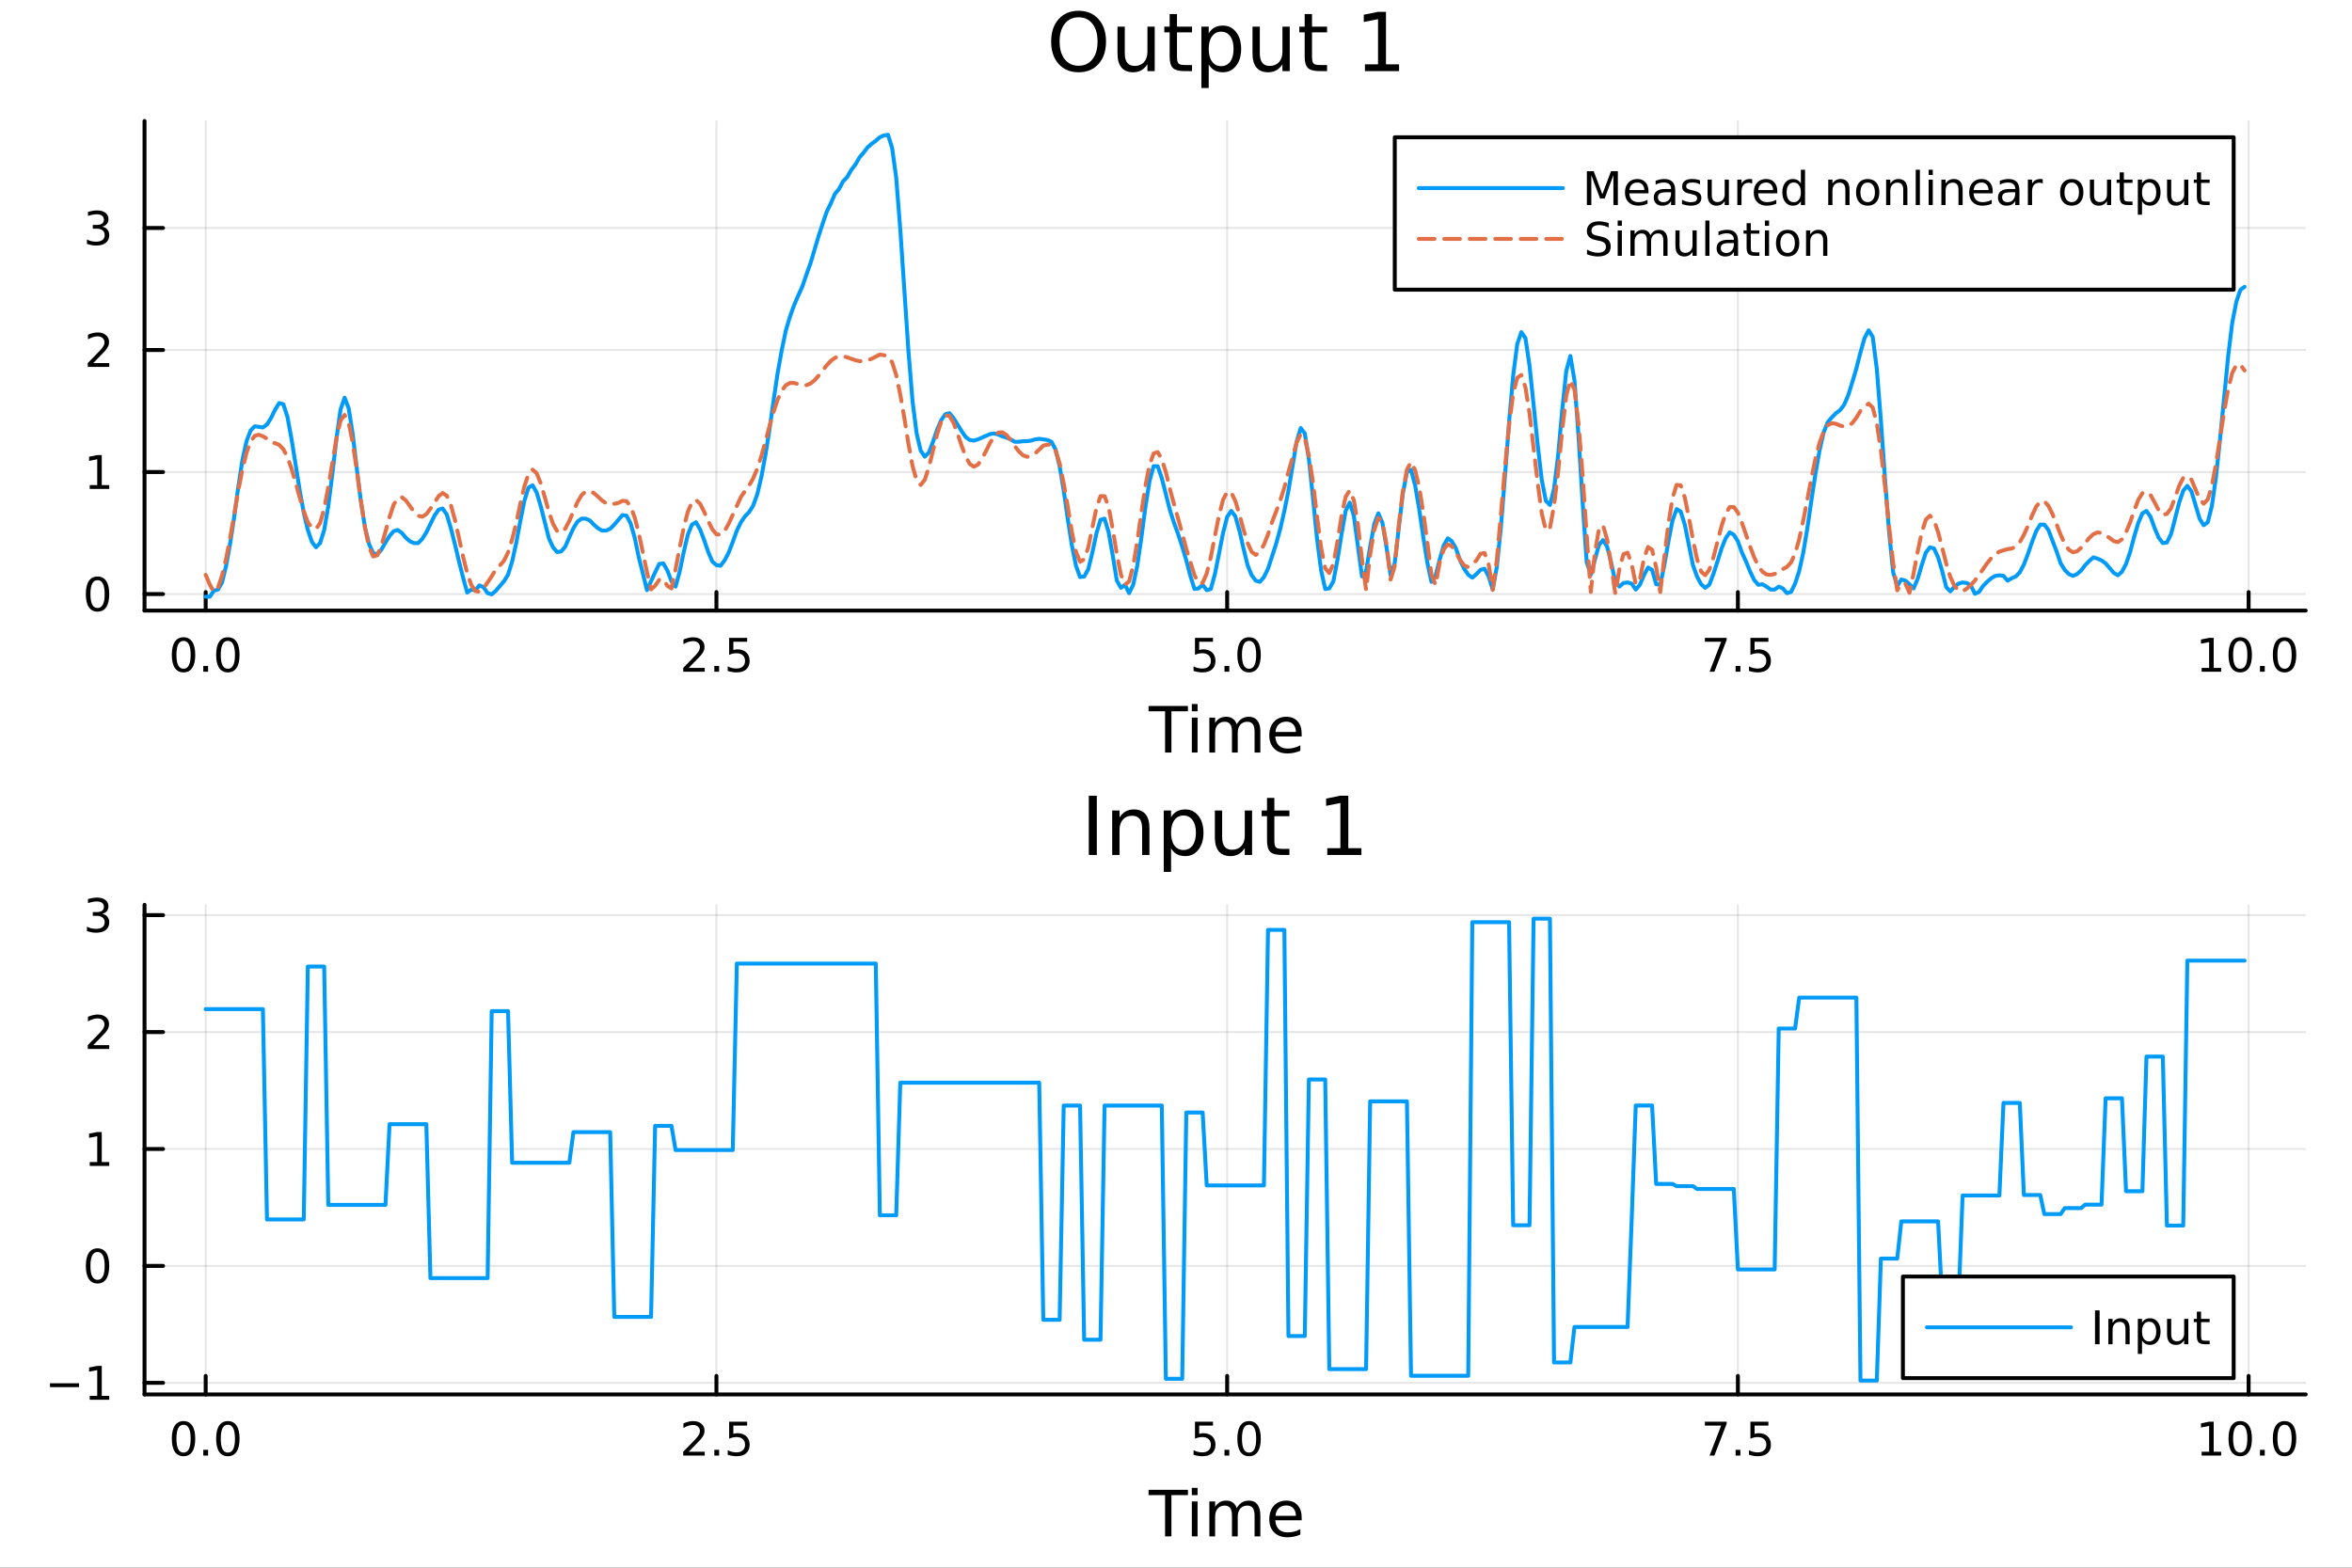 <?xml version="1.0" encoding="utf-8"?>
<svg xmlns="http://www.w3.org/2000/svg" xmlns:xlink="http://www.w3.org/1999/xlink" width="600" height="400" viewBox="0 0 2400 1600">
<rect x="0" y="0" width="2400" height="1600" fill="#333333" stroke="none"/>
<defs>
  <clipPath id="clip890">
    <rect x="0" y="0" width="2400" height="1600"/>
  </clipPath>
</defs>
<path clip-path="url(#clip890)" d="M0 1600 L2400 1600 L2400 0 L0 0  Z" fill="#ffffff" fill-rule="evenodd" fill-opacity="1"/>
<defs>
  <clipPath id="clip891">
    <rect x="480" y="0" width="1681" height="1600"/>
  </clipPath>
</defs>
<path clip-path="url(#clip890)" d="M147.478 623.18 L2352.76 623.18 L2352.76 123.472 L147.478 123.472  Z" fill="#ffffff" fill-rule="evenodd" fill-opacity="1"/>
<defs>
  <clipPath id="clip892">
    <rect x="147" y="123" width="2206" height="501"/>
  </clipPath>
</defs>
<polyline clip-path="url(#clip892)" style="stroke:#000000; stroke-linecap:round; stroke-linejoin:round; stroke-width:2; stroke-opacity:0.1; fill:none" points="209.891,623.18 209.891,123.472 "/>
<polyline clip-path="url(#clip892)" style="stroke:#000000; stroke-linecap:round; stroke-linejoin:round; stroke-width:2; stroke-opacity:0.1; fill:none" points="731.046,623.18 731.046,123.472 "/>
<polyline clip-path="url(#clip892)" style="stroke:#000000; stroke-linecap:round; stroke-linejoin:round; stroke-width:2; stroke-opacity:0.1; fill:none" points="1252.2,623.18 1252.2,123.472 "/>
<polyline clip-path="url(#clip892)" style="stroke:#000000; stroke-linecap:round; stroke-linejoin:round; stroke-width:2; stroke-opacity:0.1; fill:none" points="1773.36,623.18 1773.36,123.472 "/>
<polyline clip-path="url(#clip892)" style="stroke:#000000; stroke-linecap:round; stroke-linejoin:round; stroke-width:2; stroke-opacity:0.1; fill:none" points="2294.51,623.18 2294.51,123.472 "/>
<polyline clip-path="url(#clip890)" style="stroke:#000000; stroke-linecap:round; stroke-linejoin:round; stroke-width:4; stroke-opacity:1; fill:none" points="147.478,623.18 2352.76,623.18 "/>
<polyline clip-path="url(#clip890)" style="stroke:#000000; stroke-linecap:round; stroke-linejoin:round; stroke-width:4; stroke-opacity:1; fill:none" points="209.891,623.18 209.891,604.282 "/>
<polyline clip-path="url(#clip890)" style="stroke:#000000; stroke-linecap:round; stroke-linejoin:round; stroke-width:4; stroke-opacity:1; fill:none" points="731.046,623.18 731.046,604.282 "/>
<polyline clip-path="url(#clip890)" style="stroke:#000000; stroke-linecap:round; stroke-linejoin:round; stroke-width:4; stroke-opacity:1; fill:none" points="1252.2,623.18 1252.2,604.282 "/>
<polyline clip-path="url(#clip890)" style="stroke:#000000; stroke-linecap:round; stroke-linejoin:round; stroke-width:4; stroke-opacity:1; fill:none" points="1773.36,623.18 1773.36,604.282 "/>
<polyline clip-path="url(#clip890)" style="stroke:#000000; stroke-linecap:round; stroke-linejoin:round; stroke-width:4; stroke-opacity:1; fill:none" points="2294.51,623.18 2294.51,604.282 "/>
<path clip-path="url(#clip890)" d="M187.276 654.099 Q183.665 654.099 181.836 657.663 Q180.03 661.205 180.03 668.335 Q180.03 675.441 181.836 679.006 Q183.665 682.547 187.276 682.547 Q190.91 682.547 192.716 679.006 Q194.544 675.441 194.544 668.335 Q194.544 661.205 192.716 657.663 Q190.91 654.099 187.276 654.099 M187.276 650.395 Q193.086 650.395 196.142 655.001 Q199.22 659.585 199.22 668.335 Q199.22 677.061 196.142 681.668 Q193.086 686.251 187.276 686.251 Q181.466 686.251 178.387 681.668 Q175.331 677.061 175.331 668.335 Q175.331 659.585 178.387 655.001 Q181.466 650.395 187.276 650.395 Z" fill="#000000" fill-rule="nonzero" fill-opacity="1" /><path clip-path="url(#clip890)" d="M207.438 679.7 L212.322 679.7 L212.322 685.58 L207.438 685.58 L207.438 679.7 Z" fill="#000000" fill-rule="nonzero" fill-opacity="1" /><path clip-path="url(#clip890)" d="M232.507 654.099 Q228.896 654.099 227.067 657.663 Q225.262 661.205 225.262 668.335 Q225.262 675.441 227.067 679.006 Q228.896 682.547 232.507 682.547 Q236.141 682.547 237.947 679.006 Q239.776 675.441 239.776 668.335 Q239.776 661.205 237.947 657.663 Q236.141 654.099 232.507 654.099 M232.507 650.395 Q238.317 650.395 241.373 655.001 Q244.451 659.585 244.451 668.335 Q244.451 677.061 241.373 681.668 Q238.317 686.251 232.507 686.251 Q226.697 686.251 223.618 681.668 Q220.563 677.061 220.563 668.335 Q220.563 659.585 223.618 655.001 Q226.697 650.395 232.507 650.395 Z" fill="#000000" fill-rule="nonzero" fill-opacity="1" /><path clip-path="url(#clip890)" d="M702.783 681.645 L719.102 681.645 L719.102 685.58 L697.158 685.58 L697.158 681.645 Q699.82 678.89 704.403 674.26 Q709.01 669.608 710.19 668.265 Q712.435 665.742 713.315 664.006 Q714.218 662.247 714.218 660.557 Q714.218 657.802 712.273 656.066 Q710.352 654.33 707.25 654.33 Q705.051 654.33 702.598 655.094 Q700.167 655.858 697.389 657.409 L697.389 652.687 Q700.213 651.552 702.667 650.974 Q705.121 650.395 707.158 650.395 Q712.528 650.395 715.722 653.08 Q718.917 655.765 718.917 660.256 Q718.917 662.386 718.107 664.307 Q717.32 666.205 715.213 668.798 Q714.635 669.469 711.533 672.686 Q708.431 675.881 702.783 681.645 Z" fill="#000000" fill-rule="nonzero" fill-opacity="1" /><path clip-path="url(#clip890)" d="M728.917 679.7 L733.801 679.7 L733.801 685.58 L728.917 685.58 L728.917 679.7 Z" fill="#000000" fill-rule="nonzero" fill-opacity="1" /><path clip-path="url(#clip890)" d="M744.033 651.02 L762.389 651.02 L762.389 654.955 L748.315 654.955 L748.315 663.427 Q749.333 663.08 750.352 662.918 Q751.37 662.733 752.389 662.733 Q758.176 662.733 761.556 665.904 Q764.935 669.075 764.935 674.492 Q764.935 680.071 761.463 683.172 Q757.991 686.251 751.671 686.251 Q749.495 686.251 747.227 685.881 Q744.982 685.51 742.574 684.77 L742.574 680.071 Q744.658 681.205 746.88 681.76 Q749.102 682.316 751.579 682.316 Q755.583 682.316 757.921 680.21 Q760.259 678.103 760.259 674.492 Q760.259 670.881 757.921 668.774 Q755.583 666.668 751.579 666.668 Q749.704 666.668 747.829 667.085 Q745.977 667.501 744.033 668.381 L744.033 651.02 Z" fill="#000000" fill-rule="nonzero" fill-opacity="1" /><path clip-path="url(#clip890)" d="M1219.37 651.02 L1237.72 651.02 L1237.72 654.955 L1223.65 654.955 L1223.65 663.427 Q1224.67 663.08 1225.69 662.918 Q1226.7 662.733 1227.72 662.733 Q1233.51 662.733 1236.89 665.904 Q1240.27 669.075 1240.27 674.492 Q1240.27 680.071 1236.8 683.172 Q1233.32 686.251 1227 686.251 Q1224.83 686.251 1222.56 685.881 Q1220.32 685.51 1217.91 684.77 L1217.91 680.071 Q1219.99 681.205 1222.21 681.76 Q1224.44 682.316 1226.91 682.316 Q1230.92 682.316 1233.25 680.21 Q1235.59 678.103 1235.59 674.492 Q1235.59 670.881 1233.25 668.774 Q1230.92 666.668 1226.91 666.668 Q1225.04 666.668 1223.16 667.085 Q1221.31 667.501 1219.37 668.381 L1219.37 651.02 Z" fill="#000000" fill-rule="nonzero" fill-opacity="1" /><path clip-path="url(#clip890)" d="M1249.48 679.7 L1254.37 679.7 L1254.37 685.58 L1249.48 685.58 L1249.48 679.7 Z" fill="#000000" fill-rule="nonzero" fill-opacity="1" /><path clip-path="url(#clip890)" d="M1274.55 654.099 Q1270.94 654.099 1269.11 657.663 Q1267.31 661.205 1267.31 668.335 Q1267.31 675.441 1269.11 679.006 Q1270.94 682.547 1274.55 682.547 Q1278.19 682.547 1279.99 679.006 Q1281.82 675.441 1281.82 668.335 Q1281.82 661.205 1279.99 657.663 Q1278.19 654.099 1274.55 654.099 M1274.55 650.395 Q1280.36 650.395 1283.42 655.001 Q1286.5 659.585 1286.5 668.335 Q1286.5 677.061 1283.42 681.668 Q1280.36 686.251 1274.55 686.251 Q1268.74 686.251 1265.66 681.668 Q1262.61 677.061 1262.61 668.335 Q1262.61 659.585 1265.66 655.001 Q1268.74 650.395 1274.55 650.395 Z" fill="#000000" fill-rule="nonzero" fill-opacity="1" /><path clip-path="url(#clip890)" d="M1739.68 651.02 L1761.9 651.02 L1761.9 653.011 L1749.35 685.58 L1744.47 685.58 L1756.27 654.955 L1739.68 654.955 L1739.68 651.02 Z" fill="#000000" fill-rule="nonzero" fill-opacity="1" /><path clip-path="url(#clip890)" d="M1771.02 679.7 L1775.9 679.7 L1775.9 685.58 L1771.02 685.58 L1771.02 679.7 Z" fill="#000000" fill-rule="nonzero" fill-opacity="1" /><path clip-path="url(#clip890)" d="M1786.13 651.02 L1804.49 651.02 L1804.49 654.955 L1790.42 654.955 L1790.42 663.427 Q1791.44 663.08 1792.45 662.918 Q1793.47 662.733 1794.49 662.733 Q1800.28 662.733 1803.66 665.904 Q1807.04 669.075 1807.04 674.492 Q1807.04 680.071 1803.56 683.172 Q1800.09 686.251 1793.77 686.251 Q1791.6 686.251 1789.33 685.881 Q1787.08 685.51 1784.68 684.77 L1784.68 680.071 Q1786.76 681.205 1788.98 681.76 Q1791.2 682.316 1793.68 682.316 Q1797.69 682.316 1800.02 680.21 Q1802.36 678.103 1802.36 674.492 Q1802.36 670.881 1800.02 668.774 Q1797.69 666.668 1793.68 666.668 Q1791.81 666.668 1789.93 667.085 Q1788.08 667.501 1786.13 668.381 L1786.13 651.02 Z" fill="#000000" fill-rule="nonzero" fill-opacity="1" /><path clip-path="url(#clip890)" d="M2246.58 681.645 L2254.22 681.645 L2254.22 655.279 L2245.91 656.946 L2245.91 652.687 L2254.18 651.02 L2258.85 651.02 L2258.85 681.645 L2266.49 681.645 L2266.49 685.58 L2246.58 685.58 L2246.58 681.645 Z" fill="#000000" fill-rule="nonzero" fill-opacity="1" /><path clip-path="url(#clip890)" d="M2285.94 654.099 Q2282.32 654.099 2280.5 657.663 Q2278.69 661.205 2278.69 668.335 Q2278.69 675.441 2280.5 679.006 Q2282.32 682.547 2285.94 682.547 Q2289.57 682.547 2291.38 679.006 Q2293.2 675.441 2293.2 668.335 Q2293.2 661.205 2291.38 657.663 Q2289.57 654.099 2285.94 654.099 M2285.94 650.395 Q2291.75 650.395 2294.8 655.001 Q2297.88 659.585 2297.88 668.335 Q2297.88 677.061 2294.8 681.668 Q2291.75 686.251 2285.94 686.251 Q2280.13 686.251 2277.05 681.668 Q2273.99 677.061 2273.99 668.335 Q2273.99 659.585 2277.05 655.001 Q2280.13 650.395 2285.94 650.395 Z" fill="#000000" fill-rule="nonzero" fill-opacity="1" /><path clip-path="url(#clip890)" d="M2306.1 679.7 L2310.98 679.7 L2310.98 685.58 L2306.1 685.58 L2306.1 679.7 Z" fill="#000000" fill-rule="nonzero" fill-opacity="1" /><path clip-path="url(#clip890)" d="M2331.17 654.099 Q2327.56 654.099 2325.73 657.663 Q2323.92 661.205 2323.92 668.335 Q2323.92 675.441 2325.73 679.006 Q2327.56 682.547 2331.17 682.547 Q2334.8 682.547 2336.61 679.006 Q2338.43 675.441 2338.43 668.335 Q2338.43 661.205 2336.61 657.663 Q2334.8 654.099 2331.17 654.099 M2331.17 650.395 Q2336.98 650.395 2340.03 655.001 Q2343.11 659.585 2343.11 668.335 Q2343.11 677.061 2340.03 681.668 Q2336.98 686.251 2331.17 686.251 Q2325.36 686.251 2322.28 681.668 Q2319.22 677.061 2319.22 668.335 Q2319.22 659.585 2322.28 655.001 Q2325.36 650.395 2331.17 650.395 Z" fill="#000000" fill-rule="nonzero" fill-opacity="1" /><path clip-path="url(#clip890)" d="M1171.99 720.524 L1212.19 720.524 L1212.19 725.935 L1195.32 725.935 L1195.32 768.044 L1188.86 768.044 L1188.86 725.935 L1171.99 725.935 L1171.99 720.524 Z" fill="#000000" fill-rule="nonzero" fill-opacity="1" /><path clip-path="url(#clip890)" d="M1216.14 732.396 L1222 732.396 L1222 768.044 L1216.14 768.044 L1216.14 732.396 M1216.14 718.519 L1222 718.519 L1222 725.935 L1216.14 725.935 L1216.14 718.519 Z" fill="#000000" fill-rule="nonzero" fill-opacity="1" /><path clip-path="url(#clip890)" d="M1262 739.239 Q1264.2 735.292 1267.26 733.414 Q1270.31 731.537 1274.45 731.537 Q1280.02 731.537 1283.04 735.451 Q1286.07 739.335 1286.07 746.528 L1286.07 768.044 L1280.18 768.044 L1280.18 746.719 Q1280.18 741.594 1278.36 739.112 Q1276.55 736.629 1272.83 736.629 Q1268.28 736.629 1265.63 739.653 Q1262.99 742.677 1262.99 747.896 L1262.99 768.044 L1257.1 768.044 L1257.1 746.719 Q1257.1 741.563 1255.29 739.112 Q1253.47 736.629 1249.69 736.629 Q1245.2 736.629 1242.56 739.685 Q1239.92 742.708 1239.92 747.896 L1239.92 768.044 L1234.03 768.044 L1234.03 732.396 L1239.92 732.396 L1239.92 737.934 Q1241.92 734.656 1244.72 733.096 Q1247.52 731.537 1251.37 731.537 Q1255.26 731.537 1257.96 733.51 Q1260.7 735.483 1262 739.239 Z" fill="#000000" fill-rule="nonzero" fill-opacity="1" /><path clip-path="url(#clip890)" d="M1328.24 748.756 L1328.24 751.62 L1301.31 751.62 Q1301.7 757.668 1304.94 760.851 Q1308.22 764.002 1314.04 764.002 Q1317.42 764.002 1320.57 763.174 Q1323.75 762.347 1326.87 760.691 L1326.87 766.23 Q1323.72 767.566 1320.41 768.267 Q1317.1 768.967 1313.69 768.967 Q1305.16 768.967 1300.17 764.002 Q1295.2 759.036 1295.2 750.57 Q1295.2 741.817 1299.91 736.693 Q1304.66 731.537 1312.68 731.537 Q1319.87 731.537 1324.04 736.183 Q1328.24 740.799 1328.24 748.756 M1322.38 747.037 Q1322.32 742.231 1319.68 739.366 Q1317.07 736.502 1312.74 736.502 Q1307.84 736.502 1304.88 739.271 Q1301.95 742.04 1301.5 747.069 L1322.38 747.037 Z" fill="#000000" fill-rule="nonzero" fill-opacity="1" /><polyline clip-path="url(#clip892)" style="stroke:#000000; stroke-linecap:round; stroke-linejoin:round; stroke-width:2; stroke-opacity:0.1; fill:none" points="147.478,606.3 2352.76,606.3 "/>
<polyline clip-path="url(#clip892)" style="stroke:#000000; stroke-linecap:round; stroke-linejoin:round; stroke-width:2; stroke-opacity:0.1; fill:none" points="147.478,481.752 2352.76,481.752 "/>
<polyline clip-path="url(#clip892)" style="stroke:#000000; stroke-linecap:round; stroke-linejoin:round; stroke-width:2; stroke-opacity:0.1; fill:none" points="147.478,357.205 2352.76,357.205 "/>
<polyline clip-path="url(#clip892)" style="stroke:#000000; stroke-linecap:round; stroke-linejoin:round; stroke-width:2; stroke-opacity:0.1; fill:none" points="147.478,232.657 2352.76,232.657 "/>
<polyline clip-path="url(#clip890)" style="stroke:#000000; stroke-linecap:round; stroke-linejoin:round; stroke-width:4; stroke-opacity:1; fill:none" points="147.478,623.18 147.478,123.472 "/>
<polyline clip-path="url(#clip890)" style="stroke:#000000; stroke-linecap:round; stroke-linejoin:round; stroke-width:4; stroke-opacity:1; fill:none" points="147.478,606.3 166.376,606.3 "/>
<polyline clip-path="url(#clip890)" style="stroke:#000000; stroke-linecap:round; stroke-linejoin:round; stroke-width:4; stroke-opacity:1; fill:none" points="147.478,481.752 166.376,481.752 "/>
<polyline clip-path="url(#clip890)" style="stroke:#000000; stroke-linecap:round; stroke-linejoin:round; stroke-width:4; stroke-opacity:1; fill:none" points="147.478,357.205 166.376,357.205 "/>
<polyline clip-path="url(#clip890)" style="stroke:#000000; stroke-linecap:round; stroke-linejoin:round; stroke-width:4; stroke-opacity:1; fill:none" points="147.478,232.657 166.376,232.657 "/>
<path clip-path="url(#clip890)" d="M99.534 592.099 Q95.922 592.099 94.094 595.663 Q92.288 599.205 92.288 606.335 Q92.288 613.441 94.094 617.006 Q95.922 620.547 99.534 620.547 Q103.168 620.547 104.973 617.006 Q106.802 613.441 106.802 606.335 Q106.802 599.205 104.973 595.663 Q103.168 592.099 99.534 592.099 M99.534 588.395 Q105.344 588.395 108.399 593.001 Q111.478 597.585 111.478 606.335 Q111.478 615.061 108.399 619.668 Q105.344 624.251 99.534 624.251 Q93.723 624.251 90.645 619.668 Q87.589 615.061 87.589 606.335 Q87.589 597.585 90.645 593.001 Q93.723 588.395 99.534 588.395 Z" fill="#000000" fill-rule="nonzero" fill-opacity="1" /><path clip-path="url(#clip890)" d="M91.571 495.097 L99.21 495.097 L99.21 468.732 L90.899 470.398 L90.899 466.139 L99.163 464.472 L103.839 464.472 L103.839 495.097 L111.478 495.097 L111.478 499.032 L91.571 499.032 L91.571 495.097 Z" fill="#000000" fill-rule="nonzero" fill-opacity="1" /><path clip-path="url(#clip890)" d="M95.159 370.55 L111.478 370.55 L111.478 374.485 L89.534 374.485 L89.534 370.55 Q92.196 367.795 96.779 363.165 Q101.385 358.513 102.566 357.17 Q104.811 354.647 105.691 352.911 Q106.594 351.151 106.594 349.462 Q106.594 346.707 104.649 344.971 Q102.728 343.235 99.626 343.235 Q97.427 343.235 94.973 343.999 Q92.543 344.763 89.765 346.314 L89.765 341.591 Q92.589 340.457 95.043 339.878 Q97.496 339.3 99.534 339.3 Q104.904 339.3 108.098 341.985 Q111.293 344.67 111.293 349.161 Q111.293 351.29 110.483 353.212 Q109.696 355.11 107.589 357.702 Q107.01 358.374 103.909 361.591 Q100.807 364.786 95.159 370.55 Z" fill="#000000" fill-rule="nonzero" fill-opacity="1" /><path clip-path="url(#clip890)" d="M104.348 231.303 Q107.705 232.02 109.58 234.289 Q111.478 236.558 111.478 239.891 Q111.478 245.007 107.959 247.807 Q104.441 250.608 97.96 250.608 Q95.784 250.608 93.469 250.169 Q91.177 249.752 88.723 248.895 L88.723 244.382 Q90.668 245.516 92.983 246.094 Q95.297 246.673 97.821 246.673 Q102.219 246.673 104.51 244.937 Q106.825 243.201 106.825 239.891 Q106.825 236.835 104.672 235.122 Q102.543 233.386 98.723 233.386 L94.696 233.386 L94.696 229.544 L98.909 229.544 Q102.358 229.544 104.186 228.178 Q106.015 226.789 106.015 224.196 Q106.015 221.534 104.117 220.122 Q102.242 218.687 98.723 218.687 Q96.802 218.687 94.603 219.104 Q92.404 219.521 89.765 220.4 L89.765 216.234 Q92.427 215.493 94.742 215.122 Q97.08 214.752 99.14 214.752 Q104.464 214.752 107.566 217.183 Q110.668 219.59 110.668 223.71 Q110.668 226.581 109.024 228.571 Q107.381 230.539 104.348 231.303 Z" fill="#000000" fill-rule="nonzero" fill-opacity="1" /><path clip-path="url(#clip890)" d="M1100.64 17.646 Q1091.73 17.646 1086.46 24.289 Q1081.23 30.933 1081.23 42.397 Q1081.23 53.82 1086.46 60.464 Q1091.73 67.107 1100.64 67.107 Q1109.55 67.107 1114.74 60.464 Q1119.96 53.82 1119.96 42.397 Q1119.96 30.933 1114.74 24.289 Q1109.55 17.646 1100.64 17.646 M1100.64 11.002 Q1113.36 11.002 1120.97 19.55 Q1128.59 28.057 1128.59 42.397 Q1128.59 56.697 1120.97 65.244 Q1113.36 73.751 1100.64 73.751 Q1087.88 73.751 1080.22 65.244 Q1072.61 56.737 1072.61 42.397 Q1072.61 28.057 1080.22 19.55 Q1087.88 11.002 1100.64 11.002 Z" fill="#000000" fill-rule="nonzero" fill-opacity="1" /><path clip-path="url(#clip890)" d="M1140.3 54.671 L1140.3 27.206 L1147.75 27.206 L1147.75 54.387 Q1147.75 60.828 1150.26 64.069 Q1152.77 67.269 1157.8 67.269 Q1163.83 67.269 1167.32 63.421 Q1170.84 59.573 1170.84 52.929 L1170.84 27.206 L1178.29 27.206 L1178.29 72.576 L1170.84 72.576 L1170.84 65.608 Q1168.13 69.74 1164.52 71.766 Q1160.96 73.751 1156.22 73.751 Q1148.4 73.751 1144.35 68.89 Q1140.3 64.029 1140.3 54.671 M1159.05 26.112 L1159.05 26.112 Z" fill="#000000" fill-rule="nonzero" fill-opacity="1" /><path clip-path="url(#clip890)" d="M1201.02 14.324 L1201.02 27.206 L1216.37 27.206 L1216.37 32.999 L1201.02 32.999 L1201.02 57.628 Q1201.02 63.178 1202.52 64.758 Q1204.06 66.338 1208.72 66.338 L1216.37 66.338 L1216.37 72.576 L1208.72 72.576 Q1200.09 72.576 1196.81 69.376 Q1193.53 66.135 1193.53 57.628 L1193.53 32.999 L1188.06 32.999 L1188.06 27.206 L1193.53 27.206 L1193.53 14.324 L1201.02 14.324 Z" fill="#000000" fill-rule="nonzero" fill-opacity="1" /><path clip-path="url(#clip890)" d="M1233.39 65.77 L1233.39 89.833 L1225.89 89.833 L1225.89 27.206 L1233.39 27.206 L1233.39 34.092 Q1235.74 30.041 1239.3 28.097 Q1242.91 26.112 1247.89 26.112 Q1256.15 26.112 1261.3 32.675 Q1266.48 39.237 1266.48 49.931 Q1266.48 60.626 1261.3 67.188 Q1256.15 73.751 1247.89 73.751 Q1242.91 73.751 1239.3 71.806 Q1235.74 69.821 1233.39 65.77 M1258.75 49.931 Q1258.75 41.708 1255.34 37.05 Q1251.98 32.35 1246.07 32.35 Q1240.15 32.35 1236.75 37.05 Q1233.39 41.708 1233.39 49.931 Q1233.39 58.155 1236.75 62.854 Q1240.15 67.512 1246.07 67.512 Q1251.98 67.512 1255.34 62.854 Q1258.75 58.155 1258.75 49.931 Z" fill="#000000" fill-rule="nonzero" fill-opacity="1" /><path clip-path="url(#clip890)" d="M1278.07 54.671 L1278.07 27.206 L1285.52 27.206 L1285.52 54.387 Q1285.52 60.828 1288.03 64.069 Q1290.54 67.269 1295.57 67.269 Q1301.6 67.269 1305.09 63.421 Q1308.61 59.573 1308.61 52.929 L1308.61 27.206 L1316.07 27.206 L1316.07 72.576 L1308.61 72.576 L1308.61 65.608 Q1305.9 69.74 1302.29 71.766 Q1298.73 73.751 1293.99 73.751 Q1286.17 73.751 1282.12 68.89 Q1278.07 64.029 1278.07 54.671 M1296.82 26.112 L1296.82 26.112 Z" fill="#000000" fill-rule="nonzero" fill-opacity="1" /><path clip-path="url(#clip890)" d="M1338.79 14.324 L1338.79 27.206 L1354.14 27.206 L1354.14 32.999 L1338.79 32.999 L1338.79 57.628 Q1338.79 63.178 1340.29 64.758 Q1341.83 66.338 1346.49 66.338 L1354.14 66.338 L1354.14 72.576 L1346.49 72.576 Q1337.86 72.576 1334.58 69.376 Q1331.3 66.135 1331.3 57.628 L1331.3 32.999 L1325.83 32.999 L1325.83 27.206 L1331.3 27.206 L1331.3 14.324 L1338.79 14.324 Z" fill="#000000" fill-rule="nonzero" fill-opacity="1" /><path clip-path="url(#clip890)" d="M1392.79 65.689 L1406.16 65.689 L1406.16 19.55 L1391.61 22.466 L1391.61 15.013 L1406.08 12.096 L1414.26 12.096 L1414.26 65.689 L1427.63 65.689 L1427.63 72.576 L1392.79 72.576 L1392.79 65.689 Z" fill="#000000" fill-rule="nonzero" fill-opacity="1" /><polyline clip-path="url(#clip892)" style="stroke:#009af9; stroke-linecap:round; stroke-linejoin:round; stroke-width:4; stroke-opacity:1; fill:none" points="209.891,609.037 214.061,609.037 218.23,602.954 222.399,601.738 226.568,594.438 230.738,577.406 234.907,554.291 239.076,526.918 243.245,496.504 247.415,469.136 251.584,450.279 255.753,439.319 259.922,435.072 264.092,435.67 268.261,436.28 272.43,433.241 276.599,426.553 280.769,418.034 284.938,411.346 289.107,412.554 293.276,425.332 297.445,447.838 301.615,473.993 305.784,500.153 309.953,523.268 314.122,540.909 318.292,553.074 322.461,558.55 326.63,554.291 330.799,540.909 334.969,516.577 339.138,483.729 343.307,447.838 347.476,418.034 351.646,405.865 355.815,416.813 359.984,443.578 364.153,478.863 368.323,512.319 372.492,538.475 376.661,555.508 380.83,564.632 385,565.848 389.169,560.982 393.338,553.682 397.507,546.992 401.676,542.125 405.846,540.909 410.015,543.95 414.184,548.816 418.353,552.467 422.523,554.291 426.692,554.291 430.861,550.033 435.03,543.342 439.2,534.826 443.369,526.309 447.538,520.226 451.707,519.011 455.877,525.094 460.046,539.084 464.215,555.508 468.384,573.148 472.554,589.572 476.723,604.779 480.892,601.738 485.061,602.346 489.231,597.48 493.4,599.305 497.569,605.387 501.738,606.604 505.908,602.954 510.077,598.088 514.246,593.221 518.415,586.53 522.584,573.148 526.754,554.291 530.923,531.784 535.092,511.102 539.261,497.721 543.431,495.287 547.6,502.587 551.769,516.577 555.938,533.001 560.108,549.425 564.277,558.55 568.446,563.416 572.615,562.807 576.785,557.941 580.954,548.208 585.123,539.084 589.292,532.392 593.462,529.351 597.631,529.351 601.8,531.176 605.969,535.434 610.139,539.084 614.308,541.516 618.477,541.516 622.646,539.692 626.815,535.434 630.985,530.567 635.154,525.701 639.323,526.309 643.492,534.218 647.662,548.816 651.831,568.89 656,585.314 660.169,602.346 664.339,593.221 668.508,584.097 672.677,575.581 676.846,574.972 681.016,582.272 685.185,593.221 689.354,598.696 693.523,583.489 697.693,563.416 701.862,545.775 706.031,535.434 710.2,533.001 714.37,540.301 718.539,551.25 722.708,563.416 726.877,573.148 731.046,576.798 735.216,577.406 739.385,571.931 743.554,564.023 747.723,553.074 751.893,541.516 756.062,533.001 760.231,526.918 764.4,522.66 768.57,515.969 772.739,504.411 776.908,486.77 781.077,464.266 785.247,438.111 789.416,408.307 793.585,380.321 797.754,357.205 801.924,337.128 806.093,323.141 810.262,311.583 814.431,301.856 818.601,292.726 822.77,280.558 826.939,269 831.108,255.013 835.277,241.027 839.447,228.248 843.616,216.08 847.785,207.561 851.954,197.834 856.124,192.964 860.293,185.055 864.462,180.795 868.631,173.497 872.801,168.029 876.97,160.731 881.139,155.861 885.308,150.381 889.478,146.732 893.647,143.693 897.816,140.043 901.985,138.225 906.155,137.615 910.324,150.991 914.493,181.406 918.662,234.326 922.832,296.376 927.001,358.425 931.17,409.515 935.339,442.37 939.509,460.006 943.678,466.084 947.847,461.825 952.016,450.877 956.185,438.721 960.355,428.981 964.524,422.904 968.693,421.683 972.862,426.553 977.032,433.241 981.201,439.929 985.37,446.02 989.539,449.059 993.709,449.669 997.878,448.448 1002.05,446.617 1006.22,444.799 1010.39,442.968 1014.55,442.37 1018.72,443.578 1022.89,445.409 1027.06,446.617 1031.23,448.448 1035.4,450.877 1039.57,450.877 1043.74,450.279 1047.91,450.279 1052.08,449.669 1056.25,448.448 1060.42,447.838 1064.59,448.448 1068.75,449.059 1072.92,450.877 1077.09,458.786 1081.26,475.824 1085.43,500.762 1089.6,529.96 1093.77,556.724 1097.94,577.406 1102.11,588.964 1106.28,588.355 1110.45,581.055 1114.62,564.023 1118.79,544.558 1122.96,530.567 1127.12,529.351 1131.29,543.342 1135.46,567.065 1139.63,592.613 1143.8,599.913 1147.97,596.871 1152.14,605.387 1156.31,596.871 1160.48,577.406 1164.65,548.816 1168.82,517.185 1172.99,491.029 1177.16,475.824 1181.32,475.824 1185.49,487.987 1189.66,504.411 1193.83,520.835 1198,533.609 1202.17,545.167 1206.34,557.941 1210.51,571.931 1214.68,587.747 1218.85,601.129 1223.02,600.521 1227.19,596.871 1231.36,602.346 1235.52,601.129 1239.69,585.923 1243.86,565.24 1248.03,543.95 1252.2,527.526 1256.37,521.443 1260.54,526.918 1264.71,541.516 1268.88,559.765 1273.05,576.798 1277.22,587.138 1281.39,592.613 1285.56,593.83 1289.72,588.964 1293.89,580.448 1298.06,567.674 1302.23,554.899 1306.4,539.692 1310.57,521.443 1314.74,500.762 1318.91,475.824 1323.08,450.877 1327.25,436.89 1331.42,442.37 1335.59,468.525 1339.76,508.06 1343.92,550.033 1348.09,582.272 1352.26,601.129 1356.43,600.521 1360.6,593.221 1364.77,571.323 1368.94,545.167 1373.11,521.443 1377.28,512.928 1381.45,526.309 1385.62,557.333 1389.79,588.355 1393.96,582.881 1398.12,557.941 1402.29,534.826 1406.46,523.877 1410.63,533.609 1414.8,558.55 1418.97,587.138 1423.14,574.972 1427.31,539.084 1431.48,503.803 1435.65,481.904 1439.82,479.473 1443.99,495.287 1448.16,519.618 1452.33,548.208 1456.49,574.365 1460.66,593.83 1464.83,587.747 1469,571.323 1473.17,556.724 1477.34,549.425 1481.51,552.467 1485.68,559.765 1489.85,571.931 1494.02,580.448 1498.19,586.53 1502.36,589.572 1506.53,585.923 1510.69,581.664 1514.86,580.448 1519.03,588.355 1523.2,601.738 1527.37,578.623 1531.54,537.867 1535.71,485.555 1539.88,430.812 1544.05,383.36 1548.22,351.127 1552.39,338.958 1556.56,345.036 1560.73,373.022 1564.89,413.164 1569.06,453.928 1573.23,489.812 1577.4,511.102 1581.57,515.36 1585.74,498.936 1589.91,464.876 1594.08,418.644 1598.25,378.49 1602.42,363.283 1606.59,388.229 1610.76,445.409 1614.93,512.928 1619.09,573.757 1623.26,586.53 1627.43,571.323 1631.6,556.116 1635.77,551.25 1639.94,557.941 1644.11,574.365 1648.28,593.83 1652.45,598.696 1656.62,595.046 1660.79,594.438 1664.96,595.655 1669.13,601.738 1673.29,596.871 1677.46,587.138 1681.63,579.231 1685.8,581.664 1689.97,596.263 1694.14,596.871 1698.31,576.798 1702.48,552.467 1706.65,531.176 1710.82,519.618 1714.99,522.052 1719.16,535.434 1723.33,556.116 1727.49,576.798 1731.66,588.355 1735.83,596.263 1740,599.913 1744.17,596.871 1748.34,585.923 1752.51,573.148 1756.68,559.765 1760.85,549.425 1765.02,543.342 1769.19,545.775 1773.36,552.467 1777.53,564.023 1781.7,573.148 1785.86,583.489 1790.03,592.006 1794.2,596.871 1798.37,596.263 1802.54,598.696 1806.71,601.738 1810.88,601.738 1815.05,598.696 1819.22,600.521 1823.39,605.387 1827.56,604.171 1831.73,595.655 1835.9,582.881 1840.06,564.023 1844.23,539.084 1848.4,510.494 1852.57,483.121 1856.74,459.396 1860.91,441.15 1865.08,430.812 1869.25,425.942 1873.42,421.683 1877.59,418.644 1881.76,413.164 1885.93,403.437 1890.1,390.048 1894.26,376.061 1898.43,359.633 1902.6,345.036 1906.77,337.128 1910.94,343.828 1915.11,376.671 1919.28,428.981 1923.45,488.596 1927.62,542.733 1931.79,584.097 1935.96,598.088 1940.13,591.396 1944.3,592.613 1948.46,596.263 1952.63,600.521 1956.8,590.789 1960.97,576.798 1965.14,564.023 1969.31,558.55 1973.48,559.765 1977.65,568.89 1981.82,582.881 1985.99,599.305 1990.16,603.563 1994.33,598.696 1998.5,595.655 2002.66,594.438 2006.83,595.046 2011,597.48 2015.17,605.996 2019.34,604.171 2023.51,598.088 2027.68,593.83 2031.85,590.18 2036.02,587.747 2040.19,587.138 2044.36,587.747 2048.53,592.613 2052.7,590.18 2056.86,588.355 2061.03,584.097 2065.2,576.189 2069.37,565.24 2073.54,553.074 2077.71,542.125 2081.88,535.434 2086.05,535.434 2090.22,540.909 2094.39,551.858 2098.56,562.807 2102.73,574.972 2106.9,581.664 2111.07,585.923 2115.23,587.747 2119.4,585.923 2123.57,582.272 2127.74,576.798 2131.91,572.54 2136.08,568.89 2140.25,570.106 2144.42,571.931 2148.59,574.972 2152.76,579.84 2156.93,584.706 2161.1,587.138 2165.27,583.489 2169.43,575.581 2173.6,563.416 2177.77,547.599 2181.94,533.609 2186.11,523.877 2190.28,521.443 2194.45,527.526 2198.62,539.084 2202.79,548.816 2206.96,554.291 2211.13,553.682 2215.3,545.167 2219.47,529.351 2223.63,512.928 2227.8,500.762 2231.97,495.895 2236.14,501.37 2240.31,515.36 2244.48,529.351 2248.65,536.043 2252.82,533.001 2256.99,516.577 2261.16,487.379 2265.33,448.448 2269.5,405.865 2273.67,363.283 2277.83,329.219 2282,307.934 2286.17,295.765 2290.34,292.726 "/>
<polyline clip-path="url(#clip892)" style="stroke:#e26f46; stroke-linecap:round; stroke-linejoin:round; stroke-width:4; stroke-opacity:1; fill:none" stroke-dasharray="16, 10" points="209.891,586.715 214.061,596.654 218.23,604.035 222.399,599.942 226.568,587.477 230.738,570.152 234.907,548.528 239.076,524.421 243.245,500.335 247.415,478.817 251.584,461.872 255.753,450.558 259.922,444.83 264.092,443.647 268.261,445.272 272.43,447.706 276.599,451.171 280.769,452.336 284.938,454.035 289.107,458.393 293.276,466.473 297.445,478.188 301.615,492.463 305.784,507.592 309.953,521.694 314.122,533.149 318.292,538.483 322.461,539.909 326.63,533.876 330.799,519.195 334.969,497.004 339.138,472.563 343.307,447.45 347.476,429.369 351.646,423.472 355.815,431.543 359.984,451.983 364.153,480.53 368.323,511.474 372.492,539.048 376.661,558.696 380.83,567.934 385,566.683 389.169,557.044 393.338,542.629 397.507,527.628 401.676,515.077 405.846,508.427 410.015,507.452 414.184,510.837 418.353,516.563 422.523,522.404 426.692,526.423 430.861,527.345 435.03,524.76 439.2,519.109 443.369,512.998 447.538,506.387 451.707,503.202 455.877,505.964 460.046,515.42 464.215,530.594 468.384,549.193 472.554,568.266 476.723,584.918 480.892,596.944 485.061,603.25 489.231,603.98 493.4,600.369 497.569,594.373 501.738,588.18 505.908,581.129 510.077,577.112 514.246,572.297 518.415,563.881 522.584,550.542 526.754,533.997 530.923,514.328 535.092,496.328 539.261,483.908 543.431,479.346 547.6,482.97 551.769,493.297 555.938,507.536 560.108,522.334 564.277,534.555 568.446,541.933 572.615,543.472 576.785,539.527 580.954,531.59 585.123,521.849 589.292,512.346 593.462,505.355 597.631,501.606 601.8,501.111 605.969,503.226 610.139,506.857 614.308,510.735 618.477,513.705 622.646,514.961 626.815,514.174 630.985,513.314 635.154,511.163 639.323,511.504 643.492,516.856 647.662,528.095 651.831,544.473 656,563.971 660.169,583.899 664.339,601.56 668.508,597.743 672.677,591.762 676.846,591.181 681.016,597.976 685.185,600.522 689.354,580.979 693.523,559.27 697.693,538.586 701.862,522.322 706.031,512.668 710.2,510.252 714.37,514.156 718.539,522.271 722.708,531.863 726.877,540.226 731.046,545.249 735.216,545.809 739.385,541.9 743.554,534.518 747.723,525.333 751.893,516.26 756.062,507.201 760.231,501.137 764.4,495.494 768.57,488.251 772.739,478.276 776.908,465.444 781.077,450.526 785.247,434.901 789.416,420.171 793.585,407.772 797.754,398.658 801.924,393.131 806.093,390.829 810.262,390.855 814.431,392.016 818.601,393.097 822.77,393.118 826.939,391.507 831.108,388.175 835.277,383.476 839.447,378.079 843.616,372.782 847.785,368.327 851.954,365.235 856.124,363.719 860.293,363.66 864.462,364.668 868.631,366.192 872.801,367.649 876.97,368.552 881.139,368.605 885.308,367.741 889.478,366.113 893.647,364.037 897.816,361.902 901.985,362.53 906.155,363.751 910.324,369.735 914.493,382.722 918.662,402.786 922.832,426.805 927.001,452.958 931.17,475.57 935.339,490.302 939.509,494.946 943.678,489.686 947.847,476.8 952.016,459.963 956.185,443.302 960.355,430.468 964.524,423.897 968.693,424.416 972.862,431.23 977.032,442.268 981.201,454.759 985.37,465.905 989.539,473.484 993.709,476.271 997.878,474.196 1002.05,468.242 1006.22,460.118 1010.39,451.824 1014.55,445.18 1018.72,441.463 1022.89,441.182 1027.06,444.054 1031.23,449.142 1035.4,455.132 1039.57,460.649 1043.74,464.564 1047.91,466.21 1052.08,465.476 1056.25,462.776 1060.42,458.901 1064.59,454.814 1068.75,453.727 1072.92,453.998 1077.09,459.734 1081.26,472.986 1085.43,493.568 1089.6,517.291 1093.77,542.902 1097.94,563.279 1102.11,573.315 1106.28,570.8 1110.45,558.849 1114.62,538.565 1118.79,518.625 1122.96,506.363 1127.12,506.372 1131.29,517.56 1135.46,540.105 1139.63,565.695 1143.8,586.466 1147.97,596.628 1152.14,593.471 1156.31,577.605 1160.48,552.466 1164.65,523.264 1168.82,495.663 1172.99,474.499 1177.16,462.818 1181.32,461.391 1185.49,468.783 1189.66,481.879 1193.83,499.381 1198,514.772 1202.17,529.489 1206.34,544.485 1210.51,560.132 1214.68,573.652 1218.85,587.025 1223.02,595.157 1227.19,594.847 1231.36,585.258 1235.52,568.531 1239.69,547.099 1243.86,526.108 1248.03,510.069 1252.2,501.951 1256.37,502.703 1260.54,511.264 1264.71,524.998 1268.88,540.431 1273.05,554.082 1277.22,563.214 1281.39,566.35 1285.56,563.453 1289.72,555.791 1293.89,545.521 1298.06,532.651 1302.23,521.922 1306.4,510.789 1310.57,497.545 1314.74,481.551 1318.91,467.164 1323.08,451.656 1327.25,443.192 1331.42,447.077 1335.59,464.958 1339.76,492.41 1343.92,527.244 1348.09,559.239 1352.26,580.061 1356.43,584.83 1360.6,575.615 1364.77,552.693 1368.94,526.569 1373.11,506.904 1377.28,500.573 1381.45,510.515 1385.62,535.545 1389.79,571.079 1393.96,602.101 1398.12,565.782 1402.29,540.956 1406.46,528.469 1410.63,533.215 1414.8,555.5 1418.97,591.493 1423.14,578.079 1427.31,535.771 1431.48,501.207 1435.65,479.222 1439.82,471.625 1443.99,479.776 1448.16,497.173 1452.33,522.931 1456.49,554.057 1460.66,586.358 1464.83,597.099 1469,574.599 1473.17,560.693 1477.34,555.507 1481.51,557.484 1485.68,563.871 1489.85,571.421 1494.02,577.121 1498.19,578.805 1502.36,575.518 1506.53,571.988 1510.69,565.191 1514.86,564.438 1519.03,575.981 1523.2,602.066 1527.37,571.656 1531.54,524.87 1535.71,476.758 1539.88,433.953 1544.05,401.658 1548.22,385.577 1552.39,382.706 1556.56,395.302 1560.73,421.743 1564.89,457.311 1569.06,492.582 1573.23,523.959 1577.4,541.266 1581.57,538.819 1585.74,516.139 1589.91,481.791 1594.08,438.996 1598.25,403.703 1602.42,387.968 1606.59,397.828 1610.76,432.341 1614.93,485.497 1619.09,546.627 1623.26,604.176 1627.43,564.29 1631.6,539.719 1635.77,536.208 1639.94,550.749 1644.11,576.925 1648.28,605.969 1652.45,580.62 1656.62,565.634 1660.79,564.055 1664.96,575.628 1669.13,596.171 1673.29,592.04 1677.46,570.06 1681.63,558.27 1685.8,561.097 1689.97,579.052 1694.14,604.306 1698.31,568.614 1702.48,534.355 1706.65,508.331 1710.82,494.905 1714.99,495.333 1719.16,507.757 1723.33,528.018 1727.49,550.727 1731.66,570.554 1735.83,583.393 1740,587.041 1744.17,581.592 1748.34,569.094 1752.51,552.908 1756.68,536.845 1760.85,524.298 1765.02,517.552 1769.19,517.411 1773.36,523.179 1777.53,533.745 1781.7,545.77 1785.86,557.948 1790.03,568.923 1794.2,577.608 1798.37,583.401 1802.54,586.277 1806.71,586.746 1810.88,585.697 1815.05,584.173 1819.22,580.802 1823.39,578.624 1827.56,574.084 1831.73,564.914 1835.9,550.448 1840.06,531.256 1844.23,509.662 1848.4,487.764 1852.57,467.798 1856.74,451.616 1860.91,440.294 1865.08,433.963 1869.25,431.853 1873.42,432.536 1877.59,434.28 1881.76,435.445 1885.93,434.804 1890.1,431.759 1894.26,426.386 1898.43,419.344 1902.6,415.381 1906.77,411.904 1910.94,416.029 1915.11,431.821 1919.28,459.806 1923.45,496.105 1927.62,536.963 1931.79,574.585 1935.96,602.529 1940.13,595.626 1944.3,595.684 1948.46,605.076 1952.63,585.407 1956.8,563.116 1960.97,543.416 1965.14,530.4 1969.31,526.284 1973.48,531.125 1977.65,543.033 1981.82,558.787 1985.99,575.44 1990.16,588.849 1994.33,597.969 1998.5,602.628 2002.66,603.493 2006.83,600.825 2011,597.229 2015.17,592.524 2019.34,586.899 2023.51,580.819 2027.68,574.884 2031.85,569.684 2036.02,565.656 2040.19,563.004 2044.36,561.671 2048.53,560.473 2052.7,559.877 2056.86,557.921 2061.03,553.353 2065.2,545.805 2069.37,536.653 2073.54,526.125 2077.71,517.137 2081.88,511.916 2086.05,511.598 2090.22,516.288 2094.39,524.653 2098.56,535.144 2102.73,545.85 2106.9,554.954 2111.07,561.063 2115.23,563.621 2119.4,562.707 2123.57,559.111 2127.74,554.092 2131.91,549.032 2136.08,545.213 2140.25,543.411 2144.42,543.881 2148.59,546.352 2152.76,549.111 2156.93,552.291 2161.1,553.282 2165.27,550.415 2169.43,543.202 2173.6,533.204 2177.77,521.042 2181.94,510.165 2186.11,503.323 2190.28,502.052 2194.45,505.169 2198.62,512.824 2202.79,520.799 2206.96,525.466 2211.13,524.487 2215.3,518.802 2219.47,507.662 2223.63,495.899 2227.8,487.778 2231.97,486.158 2236.14,489.47 2240.31,499.433 2244.48,509.468 2248.65,514.062 2252.82,509.797 2256.99,495.834 2261.16,473.792 2265.33,447.111 2269.5,420.094 2273.67,396.871 2277.83,380.503 2282,372.418 2286.17,372.255 2290.34,378.116 "/>
<path clip-path="url(#clip890)" d="M1423.24 295.649 L2279.25 295.649 L2279.25 140.129 L1423.24 140.129  Z" fill="#ffffff" fill-rule="evenodd" fill-opacity="1"/>
<polyline clip-path="url(#clip890)" style="stroke:#000000; stroke-linecap:round; stroke-linejoin:round; stroke-width:4; stroke-opacity:1; fill:none" points="1423.24,295.649 2279.25,295.649 2279.25,140.129 1423.24,140.129 1423.24,295.649 "/>
<polyline clip-path="url(#clip890)" style="stroke:#009af9; stroke-linecap:round; stroke-linejoin:round; stroke-width:4; stroke-opacity:1; fill:none" points="1447.74,191.969 1594.76,191.969 "/>
<path clip-path="url(#clip890)" d="M1619.26 174.689 L1626.23 174.689 L1635.05 198.207 L1643.91 174.689 L1650.88 174.689 L1650.88 209.249 L1646.32 209.249 L1646.32 178.902 L1637.41 202.606 L1632.71 202.606 L1623.8 178.902 L1623.8 209.249 L1619.26 209.249 L1619.26 174.689 Z" fill="#000000" fill-rule="nonzero" fill-opacity="1" /><path clip-path="url(#clip890)" d="M1682.15 195.221 L1682.15 197.305 L1662.57 197.305 Q1662.85 201.703 1665.21 204.018 Q1667.59 206.309 1671.83 206.309 Q1674.28 206.309 1676.58 205.707 Q1678.89 205.106 1681.16 203.902 L1681.16 207.93 Q1678.87 208.902 1676.46 209.411 Q1674.05 209.92 1671.58 209.92 Q1665.37 209.92 1661.74 206.309 Q1658.13 202.698 1658.13 196.541 Q1658.13 190.175 1661.55 186.448 Q1665 182.698 1670.83 182.698 Q1676.07 182.698 1679.1 186.078 Q1682.15 189.434 1682.15 195.221 M1677.89 193.971 Q1677.85 190.476 1675.93 188.393 Q1674.03 186.309 1670.88 186.309 Q1667.32 186.309 1665.16 188.323 Q1663.03 190.337 1662.71 193.995 L1677.89 193.971 Z" fill="#000000" fill-rule="nonzero" fill-opacity="1" /><path clip-path="url(#clip890)" d="M1700.93 196.217 Q1695.77 196.217 1693.77 197.397 Q1691.78 198.578 1691.78 201.425 Q1691.78 203.694 1693.27 205.036 Q1694.77 206.356 1697.34 206.356 Q1700.88 206.356 1703.01 203.856 Q1705.16 201.332 1705.16 197.166 L1705.16 196.217 L1700.93 196.217 M1709.42 194.457 L1709.42 209.249 L1705.16 209.249 L1705.16 205.314 Q1703.7 207.675 1701.53 208.809 Q1699.35 209.92 1696.2 209.92 Q1692.22 209.92 1689.86 207.698 Q1687.52 205.453 1687.52 201.703 Q1687.52 197.328 1690.44 195.106 Q1693.38 192.883 1699.19 192.883 L1705.16 192.883 L1705.16 192.467 Q1705.16 189.527 1703.22 187.93 Q1701.3 186.309 1697.8 186.309 Q1695.58 186.309 1693.47 186.842 Q1691.37 187.374 1689.42 188.439 L1689.42 184.504 Q1691.76 183.601 1693.96 183.161 Q1696.16 182.698 1698.24 182.698 Q1703.87 182.698 1706.64 185.615 Q1709.42 188.532 1709.42 194.457 Z" fill="#000000" fill-rule="nonzero" fill-opacity="1" /><path clip-path="url(#clip890)" d="M1734.72 184.087 L1734.72 188.115 Q1732.92 187.189 1730.97 186.726 Q1729.03 186.263 1726.95 186.263 Q1723.77 186.263 1722.18 187.235 Q1720.6 188.207 1720.6 190.152 Q1720.6 191.633 1721.74 192.49 Q1722.87 193.323 1726.3 194.087 L1727.76 194.411 Q1732.29 195.383 1734.19 197.166 Q1736.11 198.925 1736.11 202.096 Q1736.11 205.707 1733.24 207.814 Q1730.39 209.92 1725.39 209.92 Q1723.31 209.92 1721.04 209.504 Q1718.8 209.11 1716.3 208.3 L1716.3 203.902 Q1718.66 205.129 1720.95 205.754 Q1723.24 206.356 1725.49 206.356 Q1728.5 206.356 1730.12 205.337 Q1731.74 204.295 1731.74 202.42 Q1731.74 200.684 1730.56 199.758 Q1729.4 198.832 1725.44 197.976 L1723.96 197.629 Q1720 196.795 1718.24 195.082 Q1716.48 193.346 1716.48 190.337 Q1716.48 186.68 1719.08 184.689 Q1721.67 182.698 1726.44 182.698 Q1728.8 182.698 1730.88 183.045 Q1732.96 183.393 1734.72 184.087 Z" fill="#000000" fill-rule="nonzero" fill-opacity="1" /><path clip-path="url(#clip890)" d="M1742.45 199.018 L1742.45 183.323 L1746.71 183.323 L1746.71 198.856 Q1746.71 202.536 1748.15 204.388 Q1749.58 206.217 1752.45 206.217 Q1755.9 206.217 1757.89 204.018 Q1759.91 201.819 1759.91 198.022 L1759.91 183.323 L1764.17 183.323 L1764.17 209.249 L1759.91 209.249 L1759.91 205.268 Q1758.36 207.629 1756.3 208.786 Q1754.26 209.92 1751.55 209.92 Q1747.08 209.92 1744.77 207.143 Q1742.45 204.365 1742.45 199.018 M1753.17 182.698 L1753.17 182.698 Z" fill="#000000" fill-rule="nonzero" fill-opacity="1" /><path clip-path="url(#clip890)" d="M1787.96 187.305 Q1787.25 186.888 1786.39 186.703 Q1785.56 186.495 1784.54 186.495 Q1780.93 186.495 1778.98 188.856 Q1777.06 191.194 1777.06 195.592 L1777.06 209.249 L1772.78 209.249 L1772.78 183.323 L1777.06 183.323 L1777.06 187.351 Q1778.4 184.99 1780.56 183.856 Q1782.71 182.698 1785.79 182.698 Q1786.23 182.698 1786.76 182.768 Q1787.29 182.814 1787.94 182.93 L1787.96 187.305 Z" fill="#000000" fill-rule="nonzero" fill-opacity="1" /><path clip-path="url(#clip890)" d="M1813.57 195.221 L1813.57 197.305 L1793.98 197.305 Q1794.26 201.703 1796.62 204.018 Q1799.01 206.309 1803.24 206.309 Q1805.7 206.309 1807.99 205.707 Q1810.3 205.106 1812.57 203.902 L1812.57 207.93 Q1810.28 208.902 1807.87 209.411 Q1805.46 209.92 1802.99 209.92 Q1796.78 209.92 1793.15 206.309 Q1789.54 202.698 1789.54 196.541 Q1789.54 190.175 1792.96 186.448 Q1796.41 182.698 1802.25 182.698 Q1807.48 182.698 1810.51 186.078 Q1813.57 189.434 1813.57 195.221 M1809.31 193.971 Q1809.26 190.476 1807.34 188.393 Q1805.44 186.309 1802.29 186.309 Q1798.73 186.309 1796.57 188.323 Q1794.45 190.337 1794.12 193.995 L1809.31 193.971 Z" fill="#000000" fill-rule="nonzero" fill-opacity="1" /><path clip-path="url(#clip890)" d="M1837.62 187.258 L1837.62 173.231 L1841.88 173.231 L1841.88 209.249 L1837.62 209.249 L1837.62 205.36 Q1836.27 207.675 1834.21 208.809 Q1832.18 209.92 1829.31 209.92 Q1824.61 209.92 1821.64 206.17 Q1818.7 202.42 1818.7 196.309 Q1818.7 190.198 1821.64 186.448 Q1824.61 182.698 1829.31 182.698 Q1832.18 182.698 1834.21 183.833 Q1836.27 184.944 1837.62 187.258 M1823.1 196.309 Q1823.1 201.008 1825.02 203.694 Q1826.97 206.356 1830.35 206.356 Q1833.73 206.356 1835.67 203.694 Q1837.62 201.008 1837.62 196.309 Q1837.62 191.61 1835.67 188.948 Q1833.73 186.263 1830.35 186.263 Q1826.97 186.263 1825.02 188.948 Q1823.1 191.61 1823.1 196.309 Z" fill="#000000" fill-rule="nonzero" fill-opacity="1" /><path clip-path="url(#clip890)" d="M1887.27 193.601 L1887.27 209.249 L1883.01 209.249 L1883.01 193.74 Q1883.01 190.059 1881.57 188.231 Q1880.14 186.402 1877.27 186.402 Q1873.82 186.402 1871.83 188.601 Q1869.84 190.8 1869.84 194.596 L1869.84 209.249 L1865.56 209.249 L1865.56 183.323 L1869.84 183.323 L1869.84 187.351 Q1871.37 185.013 1873.43 183.856 Q1875.51 182.698 1878.22 182.698 Q1882.69 182.698 1884.98 185.476 Q1887.27 188.231 1887.27 193.601 Z" fill="#000000" fill-rule="nonzero" fill-opacity="1" /><path clip-path="url(#clip890)" d="M1905.81 186.309 Q1902.38 186.309 1900.39 188.995 Q1898.4 191.657 1898.4 196.309 Q1898.4 200.962 1900.37 203.647 Q1902.36 206.309 1905.81 206.309 Q1909.21 206.309 1911.2 203.624 Q1913.19 200.939 1913.19 196.309 Q1913.19 191.703 1911.2 189.018 Q1909.21 186.309 1905.81 186.309 M1905.81 182.698 Q1911.37 182.698 1914.54 186.309 Q1917.71 189.92 1917.71 196.309 Q1917.71 202.675 1914.54 206.309 Q1911.37 209.92 1905.81 209.92 Q1900.23 209.92 1897.06 206.309 Q1893.91 202.675 1893.91 196.309 Q1893.91 189.92 1897.06 186.309 Q1900.23 182.698 1905.81 182.698 Z" fill="#000000" fill-rule="nonzero" fill-opacity="1" /><path clip-path="url(#clip890)" d="M1946.32 193.601 L1946.32 209.249 L1942.06 209.249 L1942.06 193.74 Q1942.06 190.059 1940.62 188.231 Q1939.19 186.402 1936.32 186.402 Q1932.87 186.402 1930.88 188.601 Q1928.89 190.8 1928.89 194.596 L1928.89 209.249 L1924.61 209.249 L1924.61 183.323 L1928.89 183.323 L1928.89 187.351 Q1930.42 185.013 1932.48 183.856 Q1934.56 182.698 1937.27 182.698 Q1941.74 182.698 1944.03 185.476 Q1946.32 188.231 1946.32 193.601 Z" fill="#000000" fill-rule="nonzero" fill-opacity="1" /><path clip-path="url(#clip890)" d="M1954.81 173.231 L1959.07 173.231 L1959.07 209.249 L1954.81 209.249 L1954.81 173.231 Z" fill="#000000" fill-rule="nonzero" fill-opacity="1" /><path clip-path="url(#clip890)" d="M1967.99 183.323 L1972.25 183.323 L1972.25 209.249 L1967.99 209.249 L1967.99 183.323 M1967.99 173.231 L1972.25 173.231 L1972.25 178.624 L1967.99 178.624 L1967.99 173.231 Z" fill="#000000" fill-rule="nonzero" fill-opacity="1" /><path clip-path="url(#clip890)" d="M2002.71 193.601 L2002.71 209.249 L1998.45 209.249 L1998.45 193.74 Q1998.45 190.059 1997.01 188.231 Q1995.58 186.402 1992.71 186.402 Q1989.26 186.402 1987.27 188.601 Q1985.28 190.8 1985.28 194.596 L1985.28 209.249 L1981 209.249 L1981 183.323 L1985.28 183.323 L1985.28 187.351 Q1986.81 185.013 1988.87 183.856 Q1990.95 182.698 1993.66 182.698 Q1998.12 182.698 2000.42 185.476 Q2002.71 188.231 2002.71 193.601 Z" fill="#000000" fill-rule="nonzero" fill-opacity="1" /><path clip-path="url(#clip890)" d="M2033.38 195.221 L2033.38 197.305 L2013.8 197.305 Q2014.07 201.703 2016.43 204.018 Q2018.82 206.309 2023.05 206.309 Q2025.51 206.309 2027.8 205.707 Q2030.12 205.106 2032.38 203.902 L2032.38 207.93 Q2030.09 208.902 2027.68 209.411 Q2025.28 209.92 2022.8 209.92 Q2016.6 209.92 2012.96 206.309 Q2009.35 202.698 2009.35 196.541 Q2009.35 190.175 2012.78 186.448 Q2016.23 182.698 2022.06 182.698 Q2027.29 182.698 2030.32 186.078 Q2033.38 189.434 2033.38 195.221 M2029.12 193.971 Q2029.07 190.476 2027.15 188.393 Q2025.25 186.309 2022.11 186.309 Q2018.54 186.309 2016.39 188.323 Q2014.26 190.337 2013.93 193.995 L2029.12 193.971 Z" fill="#000000" fill-rule="nonzero" fill-opacity="1" /><path clip-path="url(#clip890)" d="M2052.15 196.217 Q2046.99 196.217 2045 197.397 Q2043.01 198.578 2043.01 201.425 Q2043.01 203.694 2044.49 205.036 Q2045.99 206.356 2048.56 206.356 Q2052.11 206.356 2054.24 203.856 Q2056.39 201.332 2056.39 197.166 L2056.39 196.217 L2052.15 196.217 M2060.65 194.457 L2060.65 209.249 L2056.39 209.249 L2056.39 205.314 Q2054.93 207.675 2052.75 208.809 Q2050.58 209.92 2047.43 209.92 Q2043.45 209.92 2041.09 207.698 Q2038.75 205.453 2038.75 201.703 Q2038.75 197.328 2041.67 195.106 Q2044.61 192.883 2050.42 192.883 L2056.39 192.883 L2056.39 192.467 Q2056.39 189.527 2054.44 187.93 Q2052.52 186.309 2049.03 186.309 Q2046.8 186.309 2044.7 186.842 Q2042.59 187.374 2040.65 188.439 L2040.65 184.504 Q2042.99 183.601 2045.18 183.161 Q2047.38 182.698 2049.47 182.698 Q2055.09 182.698 2057.87 185.615 Q2060.65 188.532 2060.65 194.457 Z" fill="#000000" fill-rule="nonzero" fill-opacity="1" /><path clip-path="url(#clip890)" d="M2084.44 187.305 Q2083.73 186.888 2082.87 186.703 Q2082.04 186.495 2081.02 186.495 Q2077.41 186.495 2075.46 188.856 Q2073.54 191.194 2073.54 195.592 L2073.54 209.249 L2069.26 209.249 L2069.26 183.323 L2073.54 183.323 L2073.54 187.351 Q2074.88 184.99 2077.04 183.856 Q2079.19 182.698 2082.27 182.698 Q2082.71 182.698 2083.24 182.768 Q2083.77 182.814 2084.42 182.93 L2084.44 187.305 Z" fill="#000000" fill-rule="nonzero" fill-opacity="1" /><path clip-path="url(#clip890)" d="M2114.03 186.309 Q2110.6 186.309 2108.61 188.995 Q2106.62 191.657 2106.62 196.309 Q2106.62 200.962 2108.59 203.647 Q2110.58 206.309 2114.03 206.309 Q2117.43 206.309 2119.42 203.624 Q2121.41 200.939 2121.41 196.309 Q2121.41 191.703 2119.42 189.018 Q2117.43 186.309 2114.03 186.309 M2114.03 182.698 Q2119.58 182.698 2122.75 186.309 Q2125.92 189.92 2125.92 196.309 Q2125.92 202.675 2122.75 206.309 Q2119.58 209.92 2114.03 209.92 Q2108.45 209.92 2105.28 206.309 Q2102.13 202.675 2102.13 196.309 Q2102.13 189.92 2105.28 186.309 Q2108.45 182.698 2114.03 182.698 Z" fill="#000000" fill-rule="nonzero" fill-opacity="1" /><path clip-path="url(#clip890)" d="M2132.55 199.018 L2132.55 183.323 L2136.8 183.323 L2136.8 198.856 Q2136.8 202.536 2138.24 204.388 Q2139.67 206.217 2142.55 206.217 Q2145.99 206.217 2147.98 204.018 Q2150 201.819 2150 198.022 L2150 183.323 L2154.26 183.323 L2154.26 209.249 L2150 209.249 L2150 205.268 Q2148.45 207.629 2146.39 208.786 Q2144.35 209.92 2141.64 209.92 Q2137.17 209.92 2134.86 207.143 Q2132.55 204.365 2132.55 199.018 M2143.26 182.698 L2143.26 182.698 Z" fill="#000000" fill-rule="nonzero" fill-opacity="1" /><path clip-path="url(#clip890)" d="M2167.24 175.962 L2167.24 183.323 L2176.02 183.323 L2176.02 186.633 L2167.24 186.633 L2167.24 200.707 Q2167.24 203.879 2168.1 204.781 Q2168.98 205.684 2171.64 205.684 L2176.02 205.684 L2176.02 209.249 L2171.64 209.249 Q2166.71 209.249 2164.84 207.42 Q2162.96 205.569 2162.96 200.707 L2162.96 186.633 L2159.84 186.633 L2159.84 183.323 L2162.96 183.323 L2162.96 175.962 L2167.24 175.962 Z" fill="#000000" fill-rule="nonzero" fill-opacity="1" /><path clip-path="url(#clip890)" d="M2185.74 205.36 L2185.74 219.11 L2181.46 219.11 L2181.46 183.323 L2185.74 183.323 L2185.74 187.258 Q2187.08 184.944 2189.12 183.833 Q2191.18 182.698 2194.03 182.698 Q2198.75 182.698 2201.69 186.448 Q2204.65 190.198 2204.65 196.309 Q2204.65 202.42 2201.69 206.17 Q2198.75 209.92 2194.03 209.92 Q2191.18 209.92 2189.12 208.809 Q2187.08 207.675 2185.74 205.36 M2200.23 196.309 Q2200.23 191.61 2198.29 188.948 Q2196.36 186.263 2192.98 186.263 Q2189.61 186.263 2187.66 188.948 Q2185.74 191.61 2185.74 196.309 Q2185.74 201.008 2187.66 203.694 Q2189.61 206.356 2192.98 206.356 Q2196.36 206.356 2198.29 203.694 Q2200.23 201.008 2200.23 196.309 Z" fill="#000000" fill-rule="nonzero" fill-opacity="1" /><path clip-path="url(#clip890)" d="M2211.27 199.018 L2211.27 183.323 L2215.53 183.323 L2215.53 198.856 Q2215.53 202.536 2216.97 204.388 Q2218.4 206.217 2221.27 206.217 Q2224.72 206.217 2226.71 204.018 Q2228.73 201.819 2228.73 198.022 L2228.73 183.323 L2232.98 183.323 L2232.98 209.249 L2228.73 209.249 L2228.73 205.268 Q2227.17 207.629 2225.11 208.786 Q2223.08 209.92 2220.37 209.92 Q2215.9 209.92 2213.59 207.143 Q2211.27 204.365 2211.27 199.018 M2221.99 182.698 L2221.99 182.698 Z" fill="#000000" fill-rule="nonzero" fill-opacity="1" /><path clip-path="url(#clip890)" d="M2245.97 175.962 L2245.97 183.323 L2254.74 183.323 L2254.74 186.633 L2245.97 186.633 L2245.97 200.707 Q2245.97 203.879 2246.83 204.781 Q2247.71 205.684 2250.37 205.684 L2254.74 205.684 L2254.74 209.249 L2250.37 209.249 Q2245.44 209.249 2243.56 207.42 Q2241.69 205.569 2241.69 200.707 L2241.69 186.633 L2238.56 186.633 L2238.56 183.323 L2241.69 183.323 L2241.69 175.962 L2245.97 175.962 Z" fill="#000000" fill-rule="nonzero" fill-opacity="1" /><polyline clip-path="url(#clip890)" style="stroke:#e26f46; stroke-linecap:round; stroke-linejoin:round; stroke-width:4; stroke-opacity:1; fill:none" stroke-dasharray="16, 10" points="1447.74,243.809 1594.76,243.809 "/>
<path clip-path="url(#clip890)" d="M1641.51 227.663 L1641.51 232.223 Q1638.84 230.95 1636.48 230.325 Q1634.12 229.7 1631.92 229.7 Q1628.1 229.7 1626.02 231.182 Q1623.96 232.663 1623.96 235.395 Q1623.96 237.686 1625.33 238.867 Q1626.71 240.024 1630.56 240.742 L1633.38 241.321 Q1638.61 242.316 1641.09 244.839 Q1643.59 247.339 1643.59 251.552 Q1643.59 256.575 1640.21 259.168 Q1636.85 261.76 1630.35 261.76 Q1627.9 261.76 1625.12 261.205 Q1622.36 260.649 1619.4 259.561 L1619.4 254.746 Q1622.25 256.344 1624.98 257.154 Q1627.71 257.964 1630.35 257.964 Q1634.35 257.964 1636.53 256.39 Q1638.71 254.816 1638.71 251.899 Q1638.71 249.353 1637.13 247.918 Q1635.58 246.483 1632.02 245.765 L1629.17 245.21 Q1623.94 244.168 1621.6 241.946 Q1619.26 239.723 1619.26 235.765 Q1619.26 231.182 1622.48 228.543 Q1625.72 225.904 1631.39 225.904 Q1633.82 225.904 1636.34 226.344 Q1638.87 226.784 1641.51 227.663 Z" fill="#000000" fill-rule="nonzero" fill-opacity="1" /><path clip-path="url(#clip890)" d="M1650.7 235.163 L1654.96 235.163 L1654.96 261.089 L1650.7 261.089 L1650.7 235.163 M1650.7 225.071 L1654.96 225.071 L1654.96 230.464 L1650.7 230.464 L1650.7 225.071 Z" fill="#000000" fill-rule="nonzero" fill-opacity="1" /><path clip-path="url(#clip890)" d="M1684.05 240.14 Q1685.65 237.27 1687.87 235.904 Q1690.09 234.538 1693.1 234.538 Q1697.15 234.538 1699.35 237.385 Q1701.55 240.21 1701.55 245.441 L1701.55 261.089 L1697.27 261.089 L1697.27 245.58 Q1697.27 241.853 1695.95 240.047 Q1694.63 238.242 1691.92 238.242 Q1688.61 238.242 1686.69 240.441 Q1684.77 242.64 1684.77 246.436 L1684.77 261.089 L1680.49 261.089 L1680.49 245.58 Q1680.49 241.83 1679.17 240.047 Q1677.85 238.242 1675.09 238.242 Q1671.83 238.242 1669.91 240.464 Q1667.99 242.663 1667.99 246.436 L1667.99 261.089 L1663.71 261.089 L1663.71 235.163 L1667.99 235.163 L1667.99 239.191 Q1669.45 236.807 1671.48 235.673 Q1673.52 234.538 1676.32 234.538 Q1679.14 234.538 1681.11 235.973 Q1683.1 237.409 1684.05 240.14 Z" fill="#000000" fill-rule="nonzero" fill-opacity="1" /><path clip-path="url(#clip890)" d="M1709.61 250.858 L1709.61 235.163 L1713.87 235.163 L1713.87 250.696 Q1713.87 254.376 1715.3 256.228 Q1716.74 258.057 1719.61 258.057 Q1723.06 258.057 1725.05 255.858 Q1727.06 253.659 1727.06 249.862 L1727.06 235.163 L1731.32 235.163 L1731.32 261.089 L1727.06 261.089 L1727.06 257.108 Q1725.51 259.469 1723.45 260.626 Q1721.41 261.76 1718.7 261.76 Q1714.24 261.76 1711.92 258.983 Q1709.61 256.205 1709.61 250.858 M1720.33 234.538 L1720.33 234.538 Z" fill="#000000" fill-rule="nonzero" fill-opacity="1" /><path clip-path="url(#clip890)" d="M1740.09 225.071 L1744.35 225.071 L1744.35 261.089 L1740.09 261.089 L1740.09 225.071 Z" fill="#000000" fill-rule="nonzero" fill-opacity="1" /><path clip-path="url(#clip890)" d="M1765.05 248.057 Q1759.89 248.057 1757.89 249.237 Q1755.9 250.418 1755.9 253.265 Q1755.9 255.534 1757.39 256.876 Q1758.89 258.196 1761.46 258.196 Q1765 258.196 1767.13 255.696 Q1769.28 253.172 1769.28 249.006 L1769.28 248.057 L1765.05 248.057 M1773.54 246.297 L1773.54 261.089 L1769.28 261.089 L1769.28 257.154 Q1767.82 259.515 1765.65 260.649 Q1763.47 261.76 1760.32 261.76 Q1756.34 261.76 1753.98 259.538 Q1751.64 257.293 1751.64 253.543 Q1751.64 249.168 1754.56 246.946 Q1757.5 244.723 1763.31 244.723 L1769.28 244.723 L1769.28 244.307 Q1769.28 241.367 1767.34 239.77 Q1765.42 238.149 1761.92 238.149 Q1759.7 238.149 1757.59 238.682 Q1755.49 239.214 1753.54 240.279 L1753.54 236.344 Q1755.88 235.441 1758.08 235.001 Q1760.28 234.538 1762.36 234.538 Q1767.99 234.538 1770.76 237.455 Q1773.54 240.372 1773.54 246.297 Z" fill="#000000" fill-rule="nonzero" fill-opacity="1" /><path clip-path="url(#clip890)" d="M1786.53 227.802 L1786.53 235.163 L1795.3 235.163 L1795.3 238.473 L1786.53 238.473 L1786.53 252.547 Q1786.53 255.719 1787.38 256.621 Q1788.26 257.524 1790.93 257.524 L1795.3 257.524 L1795.3 261.089 L1790.93 261.089 Q1786 261.089 1784.12 259.26 Q1782.25 257.409 1782.25 252.547 L1782.25 238.473 L1779.12 238.473 L1779.12 235.163 L1782.25 235.163 L1782.25 227.802 L1786.53 227.802 Z" fill="#000000" fill-rule="nonzero" fill-opacity="1" /><path clip-path="url(#clip890)" d="M1800.9 235.163 L1805.16 235.163 L1805.16 261.089 L1800.9 261.089 L1800.9 235.163 M1800.9 225.071 L1805.16 225.071 L1805.16 230.464 L1800.9 230.464 L1800.9 225.071 Z" fill="#000000" fill-rule="nonzero" fill-opacity="1" /><path clip-path="url(#clip890)" d="M1824.12 238.149 Q1820.69 238.149 1818.7 240.835 Q1816.71 243.497 1816.71 248.149 Q1816.71 252.802 1818.68 255.487 Q1820.67 258.149 1824.12 258.149 Q1827.52 258.149 1829.51 255.464 Q1831.51 252.779 1831.51 248.149 Q1831.51 243.543 1829.51 240.858 Q1827.52 238.149 1824.12 238.149 M1824.12 234.538 Q1829.68 234.538 1832.85 238.149 Q1836.02 241.76 1836.02 248.149 Q1836.02 254.515 1832.85 258.149 Q1829.68 261.76 1824.12 261.76 Q1818.54 261.76 1815.37 258.149 Q1812.22 254.515 1812.22 248.149 Q1812.22 241.76 1815.37 238.149 Q1818.54 234.538 1824.12 234.538 Z" fill="#000000" fill-rule="nonzero" fill-opacity="1" /><path clip-path="url(#clip890)" d="M1864.63 245.441 L1864.63 261.089 L1860.37 261.089 L1860.37 245.58 Q1860.37 241.899 1858.94 240.071 Q1857.5 238.242 1854.63 238.242 Q1851.18 238.242 1849.19 240.441 Q1847.2 242.64 1847.2 246.436 L1847.2 261.089 L1842.92 261.089 L1842.92 235.163 L1847.2 235.163 L1847.2 239.191 Q1848.73 236.853 1850.79 235.696 Q1852.87 234.538 1855.58 234.538 Q1860.05 234.538 1862.34 237.316 Q1864.63 240.071 1864.63 245.441 Z" fill="#000000" fill-rule="nonzero" fill-opacity="1" /><path clip-path="url(#clip890)" d="M147.478 1423.18 L2352.76 1423.18 L2352.76 923.472 L147.478 923.472  Z" fill="#ffffff" fill-rule="evenodd" fill-opacity="1"/>
<defs>
  <clipPath id="clip893">
    <rect x="147" y="923" width="2206" height="501"/>
  </clipPath>
</defs>
<polyline clip-path="url(#clip893)" style="stroke:#000000; stroke-linecap:round; stroke-linejoin:round; stroke-width:2; stroke-opacity:0.1; fill:none" points="209.891,1423.18 209.891,923.472 "/>
<polyline clip-path="url(#clip893)" style="stroke:#000000; stroke-linecap:round; stroke-linejoin:round; stroke-width:2; stroke-opacity:0.1; fill:none" points="731.046,1423.18 731.046,923.472 "/>
<polyline clip-path="url(#clip893)" style="stroke:#000000; stroke-linecap:round; stroke-linejoin:round; stroke-width:2; stroke-opacity:0.1; fill:none" points="1252.2,1423.18 1252.2,923.472 "/>
<polyline clip-path="url(#clip893)" style="stroke:#000000; stroke-linecap:round; stroke-linejoin:round; stroke-width:2; stroke-opacity:0.1; fill:none" points="1773.36,1423.18 1773.36,923.472 "/>
<polyline clip-path="url(#clip893)" style="stroke:#000000; stroke-linecap:round; stroke-linejoin:round; stroke-width:2; stroke-opacity:0.1; fill:none" points="2294.51,1423.18 2294.51,923.472 "/>
<polyline clip-path="url(#clip890)" style="stroke:#000000; stroke-linecap:round; stroke-linejoin:round; stroke-width:4; stroke-opacity:1; fill:none" points="147.478,1423.18 2352.76,1423.18 "/>
<polyline clip-path="url(#clip890)" style="stroke:#000000; stroke-linecap:round; stroke-linejoin:round; stroke-width:4; stroke-opacity:1; fill:none" points="209.891,1423.18 209.891,1404.28 "/>
<polyline clip-path="url(#clip890)" style="stroke:#000000; stroke-linecap:round; stroke-linejoin:round; stroke-width:4; stroke-opacity:1; fill:none" points="731.046,1423.18 731.046,1404.28 "/>
<polyline clip-path="url(#clip890)" style="stroke:#000000; stroke-linecap:round; stroke-linejoin:round; stroke-width:4; stroke-opacity:1; fill:none" points="1252.2,1423.18 1252.2,1404.28 "/>
<polyline clip-path="url(#clip890)" style="stroke:#000000; stroke-linecap:round; stroke-linejoin:round; stroke-width:4; stroke-opacity:1; fill:none" points="1773.36,1423.18 1773.36,1404.28 "/>
<polyline clip-path="url(#clip890)" style="stroke:#000000; stroke-linecap:round; stroke-linejoin:round; stroke-width:4; stroke-opacity:1; fill:none" points="2294.51,1423.18 2294.51,1404.28 "/>
<path clip-path="url(#clip890)" d="M187.276 1454.1 Q183.665 1454.1 181.836 1457.66 Q180.03 1461.2 180.03 1468.33 Q180.03 1475.44 181.836 1479.01 Q183.665 1482.55 187.276 1482.55 Q190.91 1482.55 192.716 1479.01 Q194.544 1475.44 194.544 1468.33 Q194.544 1461.2 192.716 1457.66 Q190.91 1454.1 187.276 1454.1 M187.276 1450.39 Q193.086 1450.39 196.142 1455 Q199.22 1459.58 199.22 1468.33 Q199.22 1477.06 196.142 1481.67 Q193.086 1486.25 187.276 1486.25 Q181.466 1486.25 178.387 1481.67 Q175.331 1477.06 175.331 1468.33 Q175.331 1459.58 178.387 1455 Q181.466 1450.39 187.276 1450.39 Z" fill="#000000" fill-rule="nonzero" fill-opacity="1" /><path clip-path="url(#clip890)" d="M207.438 1479.7 L212.322 1479.7 L212.322 1485.58 L207.438 1485.58 L207.438 1479.7 Z" fill="#000000" fill-rule="nonzero" fill-opacity="1" /><path clip-path="url(#clip890)" d="M232.507 1454.1 Q228.896 1454.1 227.067 1457.66 Q225.262 1461.2 225.262 1468.33 Q225.262 1475.44 227.067 1479.01 Q228.896 1482.55 232.507 1482.55 Q236.141 1482.55 237.947 1479.01 Q239.776 1475.44 239.776 1468.33 Q239.776 1461.2 237.947 1457.66 Q236.141 1454.1 232.507 1454.1 M232.507 1450.39 Q238.317 1450.39 241.373 1455 Q244.451 1459.58 244.451 1468.33 Q244.451 1477.06 241.373 1481.67 Q238.317 1486.25 232.507 1486.25 Q226.697 1486.25 223.618 1481.67 Q220.563 1477.06 220.563 1468.33 Q220.563 1459.58 223.618 1455 Q226.697 1450.39 232.507 1450.39 Z" fill="#000000" fill-rule="nonzero" fill-opacity="1" /><path clip-path="url(#clip890)" d="M702.783 1481.64 L719.102 1481.64 L719.102 1485.58 L697.158 1485.58 L697.158 1481.64 Q699.82 1478.89 704.403 1474.26 Q709.01 1469.61 710.19 1468.27 Q712.435 1465.74 713.315 1464.01 Q714.218 1462.25 714.218 1460.56 Q714.218 1457.8 712.273 1456.07 Q710.352 1454.33 707.25 1454.33 Q705.051 1454.33 702.598 1455.09 Q700.167 1455.86 697.389 1457.41 L697.389 1452.69 Q700.213 1451.55 702.667 1450.97 Q705.121 1450.39 707.158 1450.39 Q712.528 1450.39 715.722 1453.08 Q718.917 1455.77 718.917 1460.26 Q718.917 1462.39 718.107 1464.31 Q717.32 1466.2 715.213 1468.8 Q714.635 1469.47 711.533 1472.69 Q708.431 1475.88 702.783 1481.64 Z" fill="#000000" fill-rule="nonzero" fill-opacity="1" /><path clip-path="url(#clip890)" d="M728.917 1479.7 L733.801 1479.7 L733.801 1485.58 L728.917 1485.58 L728.917 1479.7 Z" fill="#000000" fill-rule="nonzero" fill-opacity="1" /><path clip-path="url(#clip890)" d="M744.033 1451.02 L762.389 1451.02 L762.389 1454.96 L748.315 1454.96 L748.315 1463.43 Q749.333 1463.08 750.352 1462.92 Q751.37 1462.73 752.389 1462.73 Q758.176 1462.73 761.556 1465.9 Q764.935 1469.08 764.935 1474.49 Q764.935 1480.07 761.463 1483.17 Q757.991 1486.25 751.671 1486.25 Q749.495 1486.25 747.227 1485.88 Q744.982 1485.51 742.574 1484.77 L742.574 1480.07 Q744.658 1481.2 746.88 1481.76 Q749.102 1482.32 751.579 1482.32 Q755.583 1482.32 757.921 1480.21 Q760.259 1478.1 760.259 1474.49 Q760.259 1470.88 757.921 1468.77 Q755.583 1466.67 751.579 1466.67 Q749.704 1466.67 747.829 1467.08 Q745.977 1467.5 744.033 1468.38 L744.033 1451.02 Z" fill="#000000" fill-rule="nonzero" fill-opacity="1" /><path clip-path="url(#clip890)" d="M1219.37 1451.02 L1237.72 1451.02 L1237.72 1454.96 L1223.65 1454.96 L1223.65 1463.43 Q1224.67 1463.08 1225.69 1462.92 Q1226.7 1462.73 1227.72 1462.73 Q1233.51 1462.73 1236.89 1465.9 Q1240.27 1469.08 1240.27 1474.49 Q1240.27 1480.07 1236.8 1483.17 Q1233.32 1486.25 1227 1486.25 Q1224.83 1486.25 1222.56 1485.88 Q1220.32 1485.51 1217.91 1484.77 L1217.91 1480.07 Q1219.99 1481.2 1222.21 1481.76 Q1224.44 1482.32 1226.91 1482.32 Q1230.92 1482.32 1233.25 1480.21 Q1235.59 1478.1 1235.59 1474.49 Q1235.59 1470.88 1233.25 1468.77 Q1230.92 1466.67 1226.91 1466.67 Q1225.04 1466.67 1223.16 1467.08 Q1221.31 1467.5 1219.37 1468.38 L1219.37 1451.02 Z" fill="#000000" fill-rule="nonzero" fill-opacity="1" /><path clip-path="url(#clip890)" d="M1249.48 1479.7 L1254.37 1479.7 L1254.37 1485.58 L1249.48 1485.58 L1249.48 1479.7 Z" fill="#000000" fill-rule="nonzero" fill-opacity="1" /><path clip-path="url(#clip890)" d="M1274.55 1454.1 Q1270.94 1454.1 1269.11 1457.66 Q1267.31 1461.2 1267.31 1468.33 Q1267.31 1475.44 1269.11 1479.01 Q1270.94 1482.55 1274.55 1482.55 Q1278.19 1482.55 1279.99 1479.01 Q1281.82 1475.44 1281.82 1468.33 Q1281.82 1461.2 1279.99 1457.66 Q1278.19 1454.1 1274.55 1454.1 M1274.55 1450.39 Q1280.36 1450.39 1283.42 1455 Q1286.5 1459.58 1286.5 1468.33 Q1286.5 1477.06 1283.42 1481.67 Q1280.36 1486.25 1274.55 1486.25 Q1268.74 1486.25 1265.66 1481.67 Q1262.61 1477.06 1262.61 1468.33 Q1262.61 1459.58 1265.66 1455 Q1268.74 1450.39 1274.55 1450.39 Z" fill="#000000" fill-rule="nonzero" fill-opacity="1" /><path clip-path="url(#clip890)" d="M1739.68 1451.02 L1761.9 1451.02 L1761.9 1453.01 L1749.35 1485.58 L1744.47 1485.58 L1756.27 1454.96 L1739.68 1454.96 L1739.68 1451.02 Z" fill="#000000" fill-rule="nonzero" fill-opacity="1" /><path clip-path="url(#clip890)" d="M1771.02 1479.7 L1775.9 1479.7 L1775.9 1485.58 L1771.02 1485.58 L1771.02 1479.7 Z" fill="#000000" fill-rule="nonzero" fill-opacity="1" /><path clip-path="url(#clip890)" d="M1786.13 1451.02 L1804.49 1451.02 L1804.49 1454.96 L1790.42 1454.96 L1790.42 1463.43 Q1791.44 1463.08 1792.45 1462.92 Q1793.47 1462.73 1794.49 1462.73 Q1800.28 1462.73 1803.66 1465.9 Q1807.04 1469.08 1807.04 1474.49 Q1807.04 1480.07 1803.56 1483.17 Q1800.09 1486.25 1793.77 1486.25 Q1791.6 1486.25 1789.33 1485.88 Q1787.08 1485.51 1784.68 1484.77 L1784.68 1480.07 Q1786.76 1481.2 1788.98 1481.76 Q1791.2 1482.32 1793.68 1482.32 Q1797.69 1482.32 1800.02 1480.21 Q1802.36 1478.1 1802.36 1474.49 Q1802.36 1470.88 1800.02 1468.77 Q1797.69 1466.67 1793.68 1466.67 Q1791.81 1466.67 1789.93 1467.08 Q1788.08 1467.5 1786.13 1468.38 L1786.13 1451.02 Z" fill="#000000" fill-rule="nonzero" fill-opacity="1" /><path clip-path="url(#clip890)" d="M2246.58 1481.64 L2254.22 1481.64 L2254.22 1455.28 L2245.91 1456.95 L2245.91 1452.69 L2254.18 1451.02 L2258.85 1451.02 L2258.85 1481.64 L2266.49 1481.64 L2266.49 1485.58 L2246.58 1485.58 L2246.58 1481.64 Z" fill="#000000" fill-rule="nonzero" fill-opacity="1" /><path clip-path="url(#clip890)" d="M2285.94 1454.1 Q2282.32 1454.1 2280.5 1457.66 Q2278.69 1461.2 2278.69 1468.33 Q2278.69 1475.44 2280.5 1479.01 Q2282.32 1482.55 2285.94 1482.55 Q2289.57 1482.55 2291.38 1479.01 Q2293.2 1475.44 2293.2 1468.33 Q2293.2 1461.2 2291.38 1457.66 Q2289.57 1454.1 2285.94 1454.1 M2285.94 1450.39 Q2291.75 1450.39 2294.8 1455 Q2297.88 1459.58 2297.88 1468.33 Q2297.88 1477.06 2294.8 1481.67 Q2291.75 1486.25 2285.94 1486.25 Q2280.13 1486.25 2277.05 1481.67 Q2273.99 1477.06 2273.99 1468.33 Q2273.99 1459.58 2277.05 1455 Q2280.13 1450.39 2285.94 1450.39 Z" fill="#000000" fill-rule="nonzero" fill-opacity="1" /><path clip-path="url(#clip890)" d="M2306.1 1479.7 L2310.98 1479.7 L2310.98 1485.58 L2306.1 1485.58 L2306.1 1479.7 Z" fill="#000000" fill-rule="nonzero" fill-opacity="1" /><path clip-path="url(#clip890)" d="M2331.17 1454.1 Q2327.56 1454.1 2325.73 1457.66 Q2323.92 1461.2 2323.92 1468.33 Q2323.92 1475.44 2325.73 1479.01 Q2327.56 1482.55 2331.17 1482.55 Q2334.8 1482.55 2336.61 1479.01 Q2338.43 1475.44 2338.43 1468.33 Q2338.43 1461.2 2336.61 1457.66 Q2334.8 1454.1 2331.17 1454.1 M2331.17 1450.39 Q2336.98 1450.39 2340.03 1455 Q2343.11 1459.58 2343.11 1468.33 Q2343.11 1477.06 2340.03 1481.67 Q2336.98 1486.25 2331.17 1486.25 Q2325.36 1486.25 2322.28 1481.67 Q2319.22 1477.06 2319.22 1468.33 Q2319.22 1459.58 2322.28 1455 Q2325.36 1450.39 2331.17 1450.39 Z" fill="#000000" fill-rule="nonzero" fill-opacity="1" /><path clip-path="url(#clip890)" d="M1171.99 1520.52 L1212.19 1520.52 L1212.19 1525.93 L1195.32 1525.93 L1195.32 1568.04 L1188.86 1568.04 L1188.86 1525.93 L1171.99 1525.93 L1171.99 1520.52 Z" fill="#000000" fill-rule="nonzero" fill-opacity="1" /><path clip-path="url(#clip890)" d="M1216.14 1532.4 L1222 1532.4 L1222 1568.04 L1216.14 1568.04 L1216.14 1532.4 M1216.14 1518.52 L1222 1518.52 L1222 1525.93 L1216.14 1525.93 L1216.14 1518.52 Z" fill="#000000" fill-rule="nonzero" fill-opacity="1" /><path clip-path="url(#clip890)" d="M1262 1539.24 Q1264.2 1535.29 1267.26 1533.41 Q1270.31 1531.54 1274.45 1531.54 Q1280.02 1531.54 1283.04 1535.45 Q1286.07 1539.33 1286.07 1546.53 L1286.07 1568.04 L1280.18 1568.04 L1280.18 1546.72 Q1280.18 1541.59 1278.36 1539.11 Q1276.55 1536.63 1272.83 1536.63 Q1268.28 1536.63 1265.63 1539.65 Q1262.99 1542.68 1262.99 1547.9 L1262.99 1568.04 L1257.1 1568.04 L1257.1 1546.72 Q1257.1 1541.56 1255.29 1539.11 Q1253.47 1536.63 1249.69 1536.63 Q1245.2 1536.63 1242.56 1539.68 Q1239.92 1542.71 1239.92 1547.9 L1239.92 1568.04 L1234.03 1568.04 L1234.03 1532.4 L1239.92 1532.4 L1239.92 1537.93 Q1241.92 1534.66 1244.72 1533.1 Q1247.52 1531.54 1251.37 1531.54 Q1255.26 1531.54 1257.96 1533.51 Q1260.7 1535.48 1262 1539.24 Z" fill="#000000" fill-rule="nonzero" fill-opacity="1" /><path clip-path="url(#clip890)" d="M1328.24 1548.76 L1328.24 1551.62 L1301.31 1551.62 Q1301.7 1557.67 1304.94 1560.85 Q1308.22 1564 1314.04 1564 Q1317.42 1564 1320.57 1563.17 Q1323.75 1562.35 1326.87 1560.69 L1326.87 1566.23 Q1323.72 1567.57 1320.41 1568.27 Q1317.1 1568.97 1313.69 1568.97 Q1305.16 1568.97 1300.17 1564 Q1295.2 1559.04 1295.2 1550.57 Q1295.2 1541.82 1299.91 1536.69 Q1304.66 1531.54 1312.68 1531.54 Q1319.87 1531.54 1324.04 1536.18 Q1328.24 1540.8 1328.24 1548.76 M1322.38 1547.04 Q1322.32 1542.23 1319.68 1539.37 Q1317.07 1536.5 1312.74 1536.5 Q1307.84 1536.5 1304.88 1539.27 Q1301.95 1542.04 1301.5 1547.07 L1322.38 1547.04 Z" fill="#000000" fill-rule="nonzero" fill-opacity="1" /><polyline clip-path="url(#clip893)" style="stroke:#000000; stroke-linecap:round; stroke-linejoin:round; stroke-width:2; stroke-opacity:0.1; fill:none" points="147.478,1411.33 2352.76,1411.33 "/>
<polyline clip-path="url(#clip893)" style="stroke:#000000; stroke-linecap:round; stroke-linejoin:round; stroke-width:2; stroke-opacity:0.1; fill:none" points="147.478,1292 2352.76,1292 "/>
<polyline clip-path="url(#clip893)" style="stroke:#000000; stroke-linecap:round; stroke-linejoin:round; stroke-width:2; stroke-opacity:0.1; fill:none" points="147.478,1172.66 2352.76,1172.66 "/>
<polyline clip-path="url(#clip893)" style="stroke:#000000; stroke-linecap:round; stroke-linejoin:round; stroke-width:2; stroke-opacity:0.1; fill:none" points="147.478,1053.33 2352.76,1053.33 "/>
<polyline clip-path="url(#clip893)" style="stroke:#000000; stroke-linecap:round; stroke-linejoin:round; stroke-width:2; stroke-opacity:0.1; fill:none" points="147.478,933.999 2352.76,933.999 "/>
<polyline clip-path="url(#clip890)" style="stroke:#000000; stroke-linecap:round; stroke-linejoin:round; stroke-width:4; stroke-opacity:1; fill:none" points="147.478,1423.18 147.478,923.472 "/>
<polyline clip-path="url(#clip890)" style="stroke:#000000; stroke-linecap:round; stroke-linejoin:round; stroke-width:4; stroke-opacity:1; fill:none" points="147.478,1411.33 166.376,1411.33 "/>
<polyline clip-path="url(#clip890)" style="stroke:#000000; stroke-linecap:round; stroke-linejoin:round; stroke-width:4; stroke-opacity:1; fill:none" points="147.478,1292 166.376,1292 "/>
<polyline clip-path="url(#clip890)" style="stroke:#000000; stroke-linecap:round; stroke-linejoin:round; stroke-width:4; stroke-opacity:1; fill:none" points="147.478,1172.66 166.376,1172.66 "/>
<polyline clip-path="url(#clip890)" style="stroke:#000000; stroke-linecap:round; stroke-linejoin:round; stroke-width:4; stroke-opacity:1; fill:none" points="147.478,1053.33 166.376,1053.33 "/>
<polyline clip-path="url(#clip890)" style="stroke:#000000; stroke-linecap:round; stroke-linejoin:round; stroke-width:4; stroke-opacity:1; fill:none" points="147.478,933.999 166.376,933.999 "/>
<path clip-path="url(#clip890)" d="M50.992 1411.78 L80.668 1411.78 L80.668 1415.72 L50.992 1415.72 L50.992 1411.78 Z" fill="#000000" fill-rule="nonzero" fill-opacity="1" /><path clip-path="url(#clip890)" d="M91.571 1424.67 L99.21 1424.67 L99.21 1398.31 L90.899 1399.98 L90.899 1395.72 L99.163 1394.05 L103.839 1394.05 L103.839 1424.67 L111.478 1424.67 L111.478 1428.61 L91.571 1428.61 L91.571 1424.67 Z" fill="#000000" fill-rule="nonzero" fill-opacity="1" /><path clip-path="url(#clip890)" d="M99.534 1277.8 Q95.922 1277.8 94.094 1281.36 Q92.288 1284.9 92.288 1292.03 Q92.288 1299.14 94.094 1302.7 Q95.922 1306.24 99.534 1306.24 Q103.168 1306.24 104.973 1302.7 Q106.802 1299.14 106.802 1292.03 Q106.802 1284.9 104.973 1281.36 Q103.168 1277.8 99.534 1277.8 M99.534 1274.09 Q105.344 1274.09 108.399 1278.7 Q111.478 1283.28 111.478 1292.03 Q111.478 1300.76 108.399 1305.36 Q105.344 1309.95 99.534 1309.95 Q93.723 1309.95 90.645 1305.36 Q87.589 1300.76 87.589 1292.03 Q87.589 1283.28 90.645 1278.7 Q93.723 1274.09 99.534 1274.09 Z" fill="#000000" fill-rule="nonzero" fill-opacity="1" /><path clip-path="url(#clip890)" d="M91.571 1186.01 L99.21 1186.01 L99.21 1159.64 L90.899 1161.31 L90.899 1157.05 L99.163 1155.38 L103.839 1155.38 L103.839 1186.01 L111.478 1186.01 L111.478 1189.94 L91.571 1189.94 L91.571 1186.01 Z" fill="#000000" fill-rule="nonzero" fill-opacity="1" /><path clip-path="url(#clip890)" d="M95.159 1066.68 L111.478 1066.68 L111.478 1070.61 L89.534 1070.61 L89.534 1066.68 Q92.196 1063.92 96.779 1059.29 Q101.385 1054.64 102.566 1053.3 Q104.811 1050.77 105.691 1049.04 Q106.594 1047.28 106.594 1045.59 Q106.594 1042.83 104.649 1041.1 Q102.728 1039.36 99.626 1039.36 Q97.427 1039.36 94.973 1040.13 Q92.543 1040.89 89.765 1042.44 L89.765 1037.72 Q92.589 1036.58 95.043 1036.01 Q97.496 1035.43 99.534 1035.43 Q104.904 1035.43 108.098 1038.11 Q111.293 1040.8 111.293 1045.29 Q111.293 1047.42 110.483 1049.34 Q109.696 1051.24 107.589 1053.83 Q107.01 1054.5 103.909 1057.72 Q100.807 1060.91 95.159 1066.68 Z" fill="#000000" fill-rule="nonzero" fill-opacity="1" /><path clip-path="url(#clip890)" d="M104.348 932.645 Q107.705 933.362 109.58 935.631 Q111.478 937.899 111.478 941.233 Q111.478 946.348 107.959 949.149 Q104.441 951.95 97.96 951.95 Q95.784 951.95 93.469 951.51 Q91.177 951.094 88.723 950.237 L88.723 945.723 Q90.668 946.858 92.983 947.436 Q95.297 948.015 97.821 948.015 Q102.219 948.015 104.51 946.279 Q106.825 944.543 106.825 941.233 Q106.825 938.177 104.672 936.464 Q102.543 934.728 98.723 934.728 L94.696 934.728 L94.696 930.886 L98.909 930.886 Q102.358 930.886 104.186 929.52 Q106.015 928.131 106.015 925.538 Q106.015 922.876 104.117 921.464 Q102.242 920.029 98.723 920.029 Q96.802 920.029 94.603 920.446 Q92.404 920.863 89.765 921.742 L89.765 917.575 Q92.427 916.835 94.742 916.464 Q97.08 916.094 99.14 916.094 Q104.464 916.094 107.566 918.525 Q110.668 920.932 110.668 925.052 Q110.668 927.923 109.024 929.913 Q107.381 931.881 104.348 932.645 Z" fill="#000000" fill-rule="nonzero" fill-opacity="1" /><path clip-path="url(#clip890)" d="M1111.03 812.096 L1119.21 812.096 L1119.21 872.576 L1111.03 872.576 L1111.03 812.096 Z" fill="#000000" fill-rule="nonzero" fill-opacity="1" /><path clip-path="url(#clip890)" d="M1172.89 845.192 L1172.89 872.576 L1165.43 872.576 L1165.43 845.435 Q1165.43 838.994 1162.92 835.794 Q1160.41 832.594 1155.39 832.594 Q1149.35 832.594 1145.87 836.442 Q1142.38 840.29 1142.38 846.934 L1142.38 872.576 L1134.89 872.576 L1134.89 827.206 L1142.38 827.206 L1142.38 834.254 Q1145.06 830.163 1148.66 828.138 Q1152.31 826.112 1157.05 826.112 Q1164.87 826.112 1168.88 830.973 Q1172.89 835.794 1172.89 845.192 Z" fill="#000000" fill-rule="nonzero" fill-opacity="1" /><path clip-path="url(#clip890)" d="M1194.96 865.77 L1194.96 889.833 L1187.47 889.833 L1187.47 827.206 L1194.96 827.206 L1194.96 834.092 Q1197.31 830.042 1200.88 828.097 Q1204.48 826.112 1209.47 826.112 Q1217.73 826.112 1222.87 832.675 Q1228.06 839.237 1228.06 849.931 Q1228.06 860.626 1222.87 867.188 Q1217.73 873.751 1209.47 873.751 Q1204.48 873.751 1200.88 871.806 Q1197.31 869.821 1194.96 865.77 M1220.32 849.931 Q1220.32 841.708 1216.92 837.05 Q1213.56 832.351 1207.64 832.351 Q1201.73 832.351 1198.33 837.05 Q1194.96 841.708 1194.96 849.931 Q1194.96 858.155 1198.33 862.854 Q1201.73 867.512 1207.64 867.512 Q1213.56 867.512 1216.92 862.854 Q1220.32 858.155 1220.32 849.931 Z" fill="#000000" fill-rule="nonzero" fill-opacity="1" /><path clip-path="url(#clip890)" d="M1239.65 854.671 L1239.65 827.206 L1247.1 827.206 L1247.1 854.387 Q1247.1 860.828 1249.61 864.069 Q1252.12 867.269 1257.15 867.269 Q1263.18 867.269 1266.66 863.421 Q1270.19 859.573 1270.19 852.929 L1270.19 827.206 L1277.64 827.206 L1277.64 872.576 L1270.19 872.576 L1270.19 865.608 Q1267.48 869.74 1263.87 871.766 Q1260.3 873.751 1255.57 873.751 Q1247.75 873.751 1243.7 868.89 Q1239.65 864.029 1239.65 854.671 M1258.4 826.112 L1258.4 826.112 Z" fill="#000000" fill-rule="nonzero" fill-opacity="1" /><path clip-path="url(#clip890)" d="M1300.37 814.324 L1300.37 827.206 L1315.72 827.206 L1315.72 832.999 L1300.37 832.999 L1300.37 857.628 Q1300.37 863.178 1301.87 864.758 Q1303.41 866.338 1308.07 866.338 L1315.72 866.338 L1315.72 872.576 L1308.07 872.576 Q1299.44 872.576 1296.16 869.376 Q1292.87 866.135 1292.87 857.628 L1292.87 832.999 L1287.41 832.999 L1287.41 827.206 L1292.87 827.206 L1292.87 814.324 L1300.37 814.324 Z" fill="#000000" fill-rule="nonzero" fill-opacity="1" /><path clip-path="url(#clip890)" d="M1354.37 865.689 L1367.73 865.689 L1367.73 819.55 L1353.19 822.466 L1353.19 815.013 L1367.65 812.096 L1375.84 812.096 L1375.84 865.689 L1389.2 865.689 L1389.2 872.576 L1354.37 872.576 L1354.37 865.689 Z" fill="#000000" fill-rule="nonzero" fill-opacity="1" /><polyline clip-path="url(#clip893)" style="stroke:#009af9; stroke-linecap:round; stroke-linejoin:round; stroke-width:4; stroke-opacity:1; fill:none" points="209.891,1029.93 214.061,1029.93 218.23,1029.93 222.399,1029.93 226.568,1029.93 230.738,1029.93 234.907,1029.93 239.076,1029.93 243.245,1029.93 247.415,1029.93 251.584,1029.93 255.753,1029.93 259.922,1029.93 264.092,1029.93 268.261,1029.93 272.43,1244.57 276.599,1244.57 280.769,1244.57 284.938,1244.57 289.107,1244.57 293.276,1244.57 297.445,1244.57 301.615,1244.57 305.784,1244.57 309.953,1244.57 314.122,986.47 318.292,986.47 322.461,986.47 326.63,986.47 330.799,986.47 334.969,1229.73 339.138,1229.73 343.307,1229.73 347.476,1229.73 351.646,1229.73 355.815,1229.73 359.984,1229.73 364.153,1229.73 368.323,1229.73 372.492,1229.73 376.661,1229.73 380.83,1229.73 385,1229.73 389.169,1229.73 393.338,1229.73 397.507,1147.35 401.676,1147.35 405.846,1147.35 410.015,1147.35 414.184,1147.35 418.353,1147.35 422.523,1147.35 426.692,1147.35 430.861,1147.35 435.03,1147.35 439.2,1304.45 443.369,1304.45 447.538,1304.45 451.707,1304.45 455.877,1304.45 460.046,1304.45 464.215,1304.45 468.384,1304.45 472.554,1304.45 476.723,1304.45 480.892,1304.45 485.061,1304.45 489.231,1304.45 493.4,1304.45 497.569,1304.45 501.738,1031.98 505.908,1031.98 510.077,1031.98 514.246,1031.98 518.415,1031.98 522.584,1186.71 526.754,1186.71 530.923,1186.71 535.092,1186.71 539.261,1186.71 543.431,1186.71 547.6,1186.71 551.769,1186.71 555.938,1186.71 560.108,1186.71 564.277,1186.71 568.446,1186.71 572.615,1186.71 576.785,1186.71 580.954,1186.71 585.123,1155.47 589.292,1155.47 593.462,1155.47 597.631,1155.47 601.8,1155.47 605.969,1155.47 610.139,1155.47 614.308,1155.47 618.477,1155.47 622.646,1155.47 626.815,1344.06 630.985,1344.06 635.154,1344.06 639.323,1344.06 643.492,1344.06 647.662,1344.06 651.831,1344.06 656,1344.06 660.169,1344.06 664.339,1344.06 668.508,1149.06 672.677,1149.06 676.846,1149.06 681.016,1149.06 685.185,1149.06 689.354,1173.76 693.523,1173.76 697.693,1173.76 701.862,1173.76 706.031,1173.76 710.2,1173.76 714.37,1173.76 718.539,1173.76 722.708,1173.76 726.877,1173.76 731.046,1173.76 735.216,1173.76 739.385,1173.76 743.554,1173.76 747.723,1173.76 751.893,983.415 756.062,983.415 760.231,983.415 764.4,983.415 768.57,983.415 772.739,983.415 776.908,983.415 781.077,983.415 785.247,983.415 789.416,983.415 793.585,983.415 797.754,983.415 801.924,983.415 806.093,983.415 810.262,983.415 814.431,983.415 818.601,983.415 822.77,983.415 826.939,983.415 831.108,983.415 835.277,983.415 839.447,983.415 843.616,983.415 847.785,983.415 851.954,983.415 856.124,983.415 860.293,983.415 864.462,983.415 868.631,983.415 872.801,983.415 876.97,983.415 881.139,983.415 885.308,983.415 889.478,983.415 893.647,983.415 897.816,1240.33 901.985,1240.33 906.155,1240.33 910.324,1240.33 914.493,1240.33 918.662,1105 922.832,1105 927.001,1105 931.17,1105 935.339,1105 939.509,1105 943.678,1105 947.847,1105 952.016,1105 956.185,1105 960.355,1105 964.524,1105 968.693,1105 972.862,1105 977.032,1105 981.201,1105 985.37,1105 989.539,1105 993.709,1105 997.878,1105 1002.05,1105 1006.22,1105 1010.39,1105 1014.55,1105 1018.72,1105 1022.89,1105 1027.06,1105 1031.23,1105 1035.4,1105 1039.57,1105 1043.74,1105 1047.91,1105 1052.08,1105 1056.25,1105 1060.42,1105 1064.59,1346.99 1068.75,1346.99 1072.92,1346.99 1077.09,1346.99 1081.26,1346.99 1085.43,1128.34 1089.6,1128.34 1093.77,1128.34 1097.94,1128.34 1102.11,1128.34 1106.28,1367.32 1110.45,1367.32 1114.62,1367.32 1118.79,1367.32 1122.96,1367.32 1127.12,1128.34 1131.29,1128.34 1135.46,1128.34 1139.63,1128.34 1143.8,1128.34 1147.97,1128.34 1152.14,1128.34 1156.31,1128.34 1160.48,1128.34 1164.65,1128.34 1168.82,1128.34 1172.99,1128.34 1177.16,1128.34 1181.32,1128.34 1185.49,1128.34 1189.66,1407.19 1193.83,1407.19 1198,1407.19 1202.17,1407.19 1206.34,1407.19 1210.51,1135.46 1214.68,1135.46 1218.85,1135.46 1223.02,1135.46 1227.19,1135.46 1231.36,1209.87 1235.52,1209.87 1239.69,1209.87 1243.86,1209.87 1248.03,1209.87 1252.2,1209.87 1256.37,1209.87 1260.54,1209.87 1264.71,1209.87 1268.88,1209.87 1273.05,1209.87 1277.22,1209.87 1281.39,1209.87 1285.56,1209.87 1289.72,1209.87 1293.89,949.071 1298.06,949.071 1302.23,949.071 1306.4,949.071 1310.57,949.071 1314.74,1363.59 1318.91,1363.59 1323.08,1363.59 1327.25,1363.59 1331.42,1363.59 1335.59,1101.73 1339.76,1101.73 1343.92,1101.73 1348.09,1101.73 1352.26,1101.73 1356.43,1397.35 1360.6,1397.35 1364.77,1397.35 1368.94,1397.35 1373.11,1397.35 1377.28,1397.35 1381.45,1397.35 1385.62,1397.35 1389.79,1397.35 1393.96,1397.35 1398.12,1124.06 1402.29,1124.06 1406.46,1124.06 1410.63,1124.06 1414.8,1124.06 1418.97,1124.06 1423.14,1124.06 1427.31,1124.06 1431.48,1124.06 1435.65,1124.06 1439.82,1404.13 1443.99,1404.13 1448.16,1404.13 1452.33,1404.13 1456.49,1404.13 1460.66,1404.13 1464.83,1404.13 1469,1404.13 1473.17,1404.13 1477.34,1404.13 1481.51,1404.13 1485.68,1404.13 1489.85,1404.13 1494.02,1404.13 1498.19,1404.13 1502.36,941.195 1506.53,941.195 1510.69,941.195 1514.86,941.195 1519.03,941.195 1523.2,941.195 1527.37,941.195 1531.54,941.195 1535.71,941.195 1539.88,941.195 1544.05,1250.51 1548.22,1250.51 1552.39,1250.51 1556.56,1250.51 1560.73,1250.51 1564.89,937.615 1569.06,937.615 1573.23,937.615 1577.4,937.615 1581.57,937.615 1585.74,1390.52 1589.91,1390.52 1594.08,1390.52 1598.25,1390.52 1602.42,1390.52 1606.59,1354.35 1610.76,1354.35 1614.93,1354.35 1619.09,1354.35 1623.26,1354.35 1627.43,1354.35 1631.6,1354.35 1635.77,1354.35 1639.94,1354.35 1644.11,1354.35 1648.28,1354.35 1652.45,1354.35 1656.62,1354.35 1660.79,1354.35 1664.96,1245.34 1669.13,1128.3 1673.29,1128.3 1677.46,1128.3 1681.63,1128.3 1685.8,1128.3 1689.97,1208.34 1694.14,1208.34 1698.31,1208.34 1702.48,1208.34 1706.65,1208.34 1710.82,1210.6 1714.99,1210.6 1719.16,1210.6 1723.33,1210.6 1727.49,1210.6 1731.66,1213.47 1735.83,1213.47 1740,1213.47 1744.17,1213.47 1748.34,1213.47 1752.51,1213.47 1756.68,1213.47 1760.85,1213.47 1765.02,1213.47 1769.19,1213.47 1773.36,1295.6 1777.53,1295.6 1781.7,1295.6 1785.86,1295.6 1790.03,1295.6 1794.2,1295.6 1798.37,1295.6 1802.54,1295.6 1806.71,1295.6 1810.88,1295.6 1815.05,1049.73 1819.22,1049.73 1823.39,1049.73 1827.56,1049.73 1831.73,1049.73 1835.9,1018.19 1840.06,1018.19 1844.23,1018.19 1848.4,1018.19 1852.57,1018.19 1856.74,1018.19 1860.91,1018.19 1865.08,1018.19 1869.25,1018.19 1873.42,1018.19 1877.59,1018.19 1881.76,1018.19 1885.93,1018.19 1890.1,1018.19 1894.26,1018.19 1898.43,1409.04 1902.6,1409.04 1906.77,1409.04 1910.94,1409.04 1915.11,1409.04 1919.28,1284.51 1923.45,1284.51 1927.62,1284.51 1931.79,1284.51 1935.96,1284.51 1940.13,1246.57 1944.3,1246.57 1948.46,1246.57 1952.63,1246.57 1956.8,1246.57 1960.97,1246.57 1965.14,1246.57 1969.31,1246.57 1973.48,1246.57 1977.65,1246.57 1981.82,1327.76 1985.99,1327.76 1990.16,1327.76 1994.33,1327.76 1998.5,1327.76 2002.66,1220.13 2006.83,1220.13 2011,1220.13 2015.17,1220.13 2019.34,1220.13 2023.51,1220.13 2027.68,1220.13 2031.85,1220.13 2036.02,1220.13 2040.19,1220.13 2044.36,1125.67 2048.53,1125.67 2052.7,1125.67 2056.86,1125.67 2061.03,1125.67 2065.2,1219.66 2069.37,1219.66 2073.54,1219.66 2077.71,1219.66 2081.88,1219.66 2086.05,1239.09 2090.22,1239.09 2094.39,1239.09 2098.56,1239.09 2102.73,1239.09 2106.9,1232.99 2111.07,1232.99 2115.23,1232.99 2119.4,1232.99 2123.57,1232.99 2127.74,1229.46 2131.91,1229.46 2136.08,1229.46 2140.25,1229.46 2144.42,1229.46 2148.59,1120.92 2152.76,1120.92 2156.93,1120.92 2161.1,1120.92 2165.27,1120.92 2169.43,1215.78 2173.6,1215.78 2177.77,1215.78 2181.94,1215.78 2186.11,1215.78 2190.28,1078.36 2194.45,1078.36 2198.62,1078.36 2202.79,1078.36 2206.96,1078.36 2211.13,1250.83 2215.3,1250.83 2219.47,1250.83 2223.63,1250.83 2227.8,1250.83 2231.97,980.431 2236.14,980.431 2240.31,980.431 2244.48,980.431 2248.65,980.431 2252.82,980.431 2256.99,980.431 2261.16,980.431 2265.33,980.431 2269.5,980.431 2273.67,980.431 2277.83,980.431 2282,980.431 2286.17,980.431 2290.34,980.431 "/>
<path clip-path="url(#clip890)" d="M1941.75 1406.52 L2279.25 1406.52 L2279.25 1302.84 L1941.75 1302.84  Z" fill="#ffffff" fill-rule="evenodd" fill-opacity="1"/>
<polyline clip-path="url(#clip890)" style="stroke:#000000; stroke-linecap:round; stroke-linejoin:round; stroke-width:4; stroke-opacity:1; fill:none" points="1941.75,1406.52 2279.25,1406.52 2279.25,1302.84 1941.75,1302.84 1941.75,1406.52 "/>
<polyline clip-path="url(#clip890)" style="stroke:#009af9; stroke-linecap:round; stroke-linejoin:round; stroke-width:4; stroke-opacity:1; fill:none" points="1966.25,1354.68 2113.27,1354.68 "/>
<path clip-path="url(#clip890)" d="M2137.78 1337.4 L2142.45 1337.4 L2142.45 1371.96 L2137.78 1371.96 L2137.78 1337.4 Z" fill="#000000" fill-rule="nonzero" fill-opacity="1" /><path clip-path="url(#clip890)" d="M2173.12 1356.31 L2173.12 1371.96 L2168.86 1371.96 L2168.86 1356.45 Q2168.86 1352.77 2167.43 1350.94 Q2165.99 1349.12 2163.12 1349.12 Q2159.67 1349.12 2157.68 1351.31 Q2155.69 1353.51 2155.69 1357.31 L2155.69 1371.96 L2151.41 1371.96 L2151.41 1346.04 L2155.69 1346.04 L2155.69 1350.06 Q2157.22 1347.73 2159.28 1346.57 Q2161.36 1345.41 2164.07 1345.41 Q2168.54 1345.41 2170.83 1348.19 Q2173.12 1350.94 2173.12 1356.31 Z" fill="#000000" fill-rule="nonzero" fill-opacity="1" /><path clip-path="url(#clip890)" d="M2185.74 1368.07 L2185.74 1381.82 L2181.46 1381.82 L2181.46 1346.04 L2185.74 1346.04 L2185.74 1349.97 Q2187.08 1347.66 2189.12 1346.55 Q2191.18 1345.41 2194.03 1345.41 Q2198.75 1345.41 2201.69 1349.16 Q2204.65 1352.91 2204.65 1359.02 Q2204.65 1365.13 2201.69 1368.88 Q2198.75 1372.63 2194.03 1372.63 Q2191.18 1372.63 2189.12 1371.52 Q2187.08 1370.39 2185.74 1368.07 M2200.23 1359.02 Q2200.23 1354.32 2198.29 1351.66 Q2196.36 1348.98 2192.98 1348.98 Q2189.61 1348.98 2187.66 1351.66 Q2185.74 1354.32 2185.74 1359.02 Q2185.74 1363.72 2187.66 1366.41 Q2189.61 1369.07 2192.98 1369.07 Q2196.36 1369.07 2198.29 1366.41 Q2200.23 1363.72 2200.23 1359.02 Z" fill="#000000" fill-rule="nonzero" fill-opacity="1" /><path clip-path="url(#clip890)" d="M2211.27 1361.73 L2211.27 1346.04 L2215.53 1346.04 L2215.53 1361.57 Q2215.53 1365.25 2216.97 1367.1 Q2218.4 1368.93 2221.27 1368.93 Q2224.72 1368.93 2226.71 1366.73 Q2228.73 1364.53 2228.73 1360.74 L2228.73 1346.04 L2232.98 1346.04 L2232.98 1371.96 L2228.73 1371.96 L2228.73 1367.98 Q2227.17 1370.34 2225.11 1371.5 Q2223.08 1372.63 2220.37 1372.63 Q2215.9 1372.63 2213.59 1369.86 Q2211.27 1367.08 2211.27 1361.73 M2221.99 1345.41 L2221.99 1345.41 Z" fill="#000000" fill-rule="nonzero" fill-opacity="1" /><path clip-path="url(#clip890)" d="M2245.97 1338.68 L2245.97 1346.04 L2254.74 1346.04 L2254.74 1349.35 L2245.97 1349.35 L2245.97 1363.42 Q2245.97 1366.59 2246.83 1367.5 Q2247.71 1368.4 2250.37 1368.4 L2254.74 1368.4 L2254.74 1371.96 L2250.37 1371.96 Q2245.44 1371.96 2243.56 1370.13 Q2241.69 1368.28 2241.69 1363.42 L2241.69 1349.35 L2238.56 1349.35 L2238.56 1346.04 L2241.69 1346.04 L2241.69 1338.68 L2245.97 1338.68 Z" fill="#000000" fill-rule="nonzero" fill-opacity="1" /></svg>
